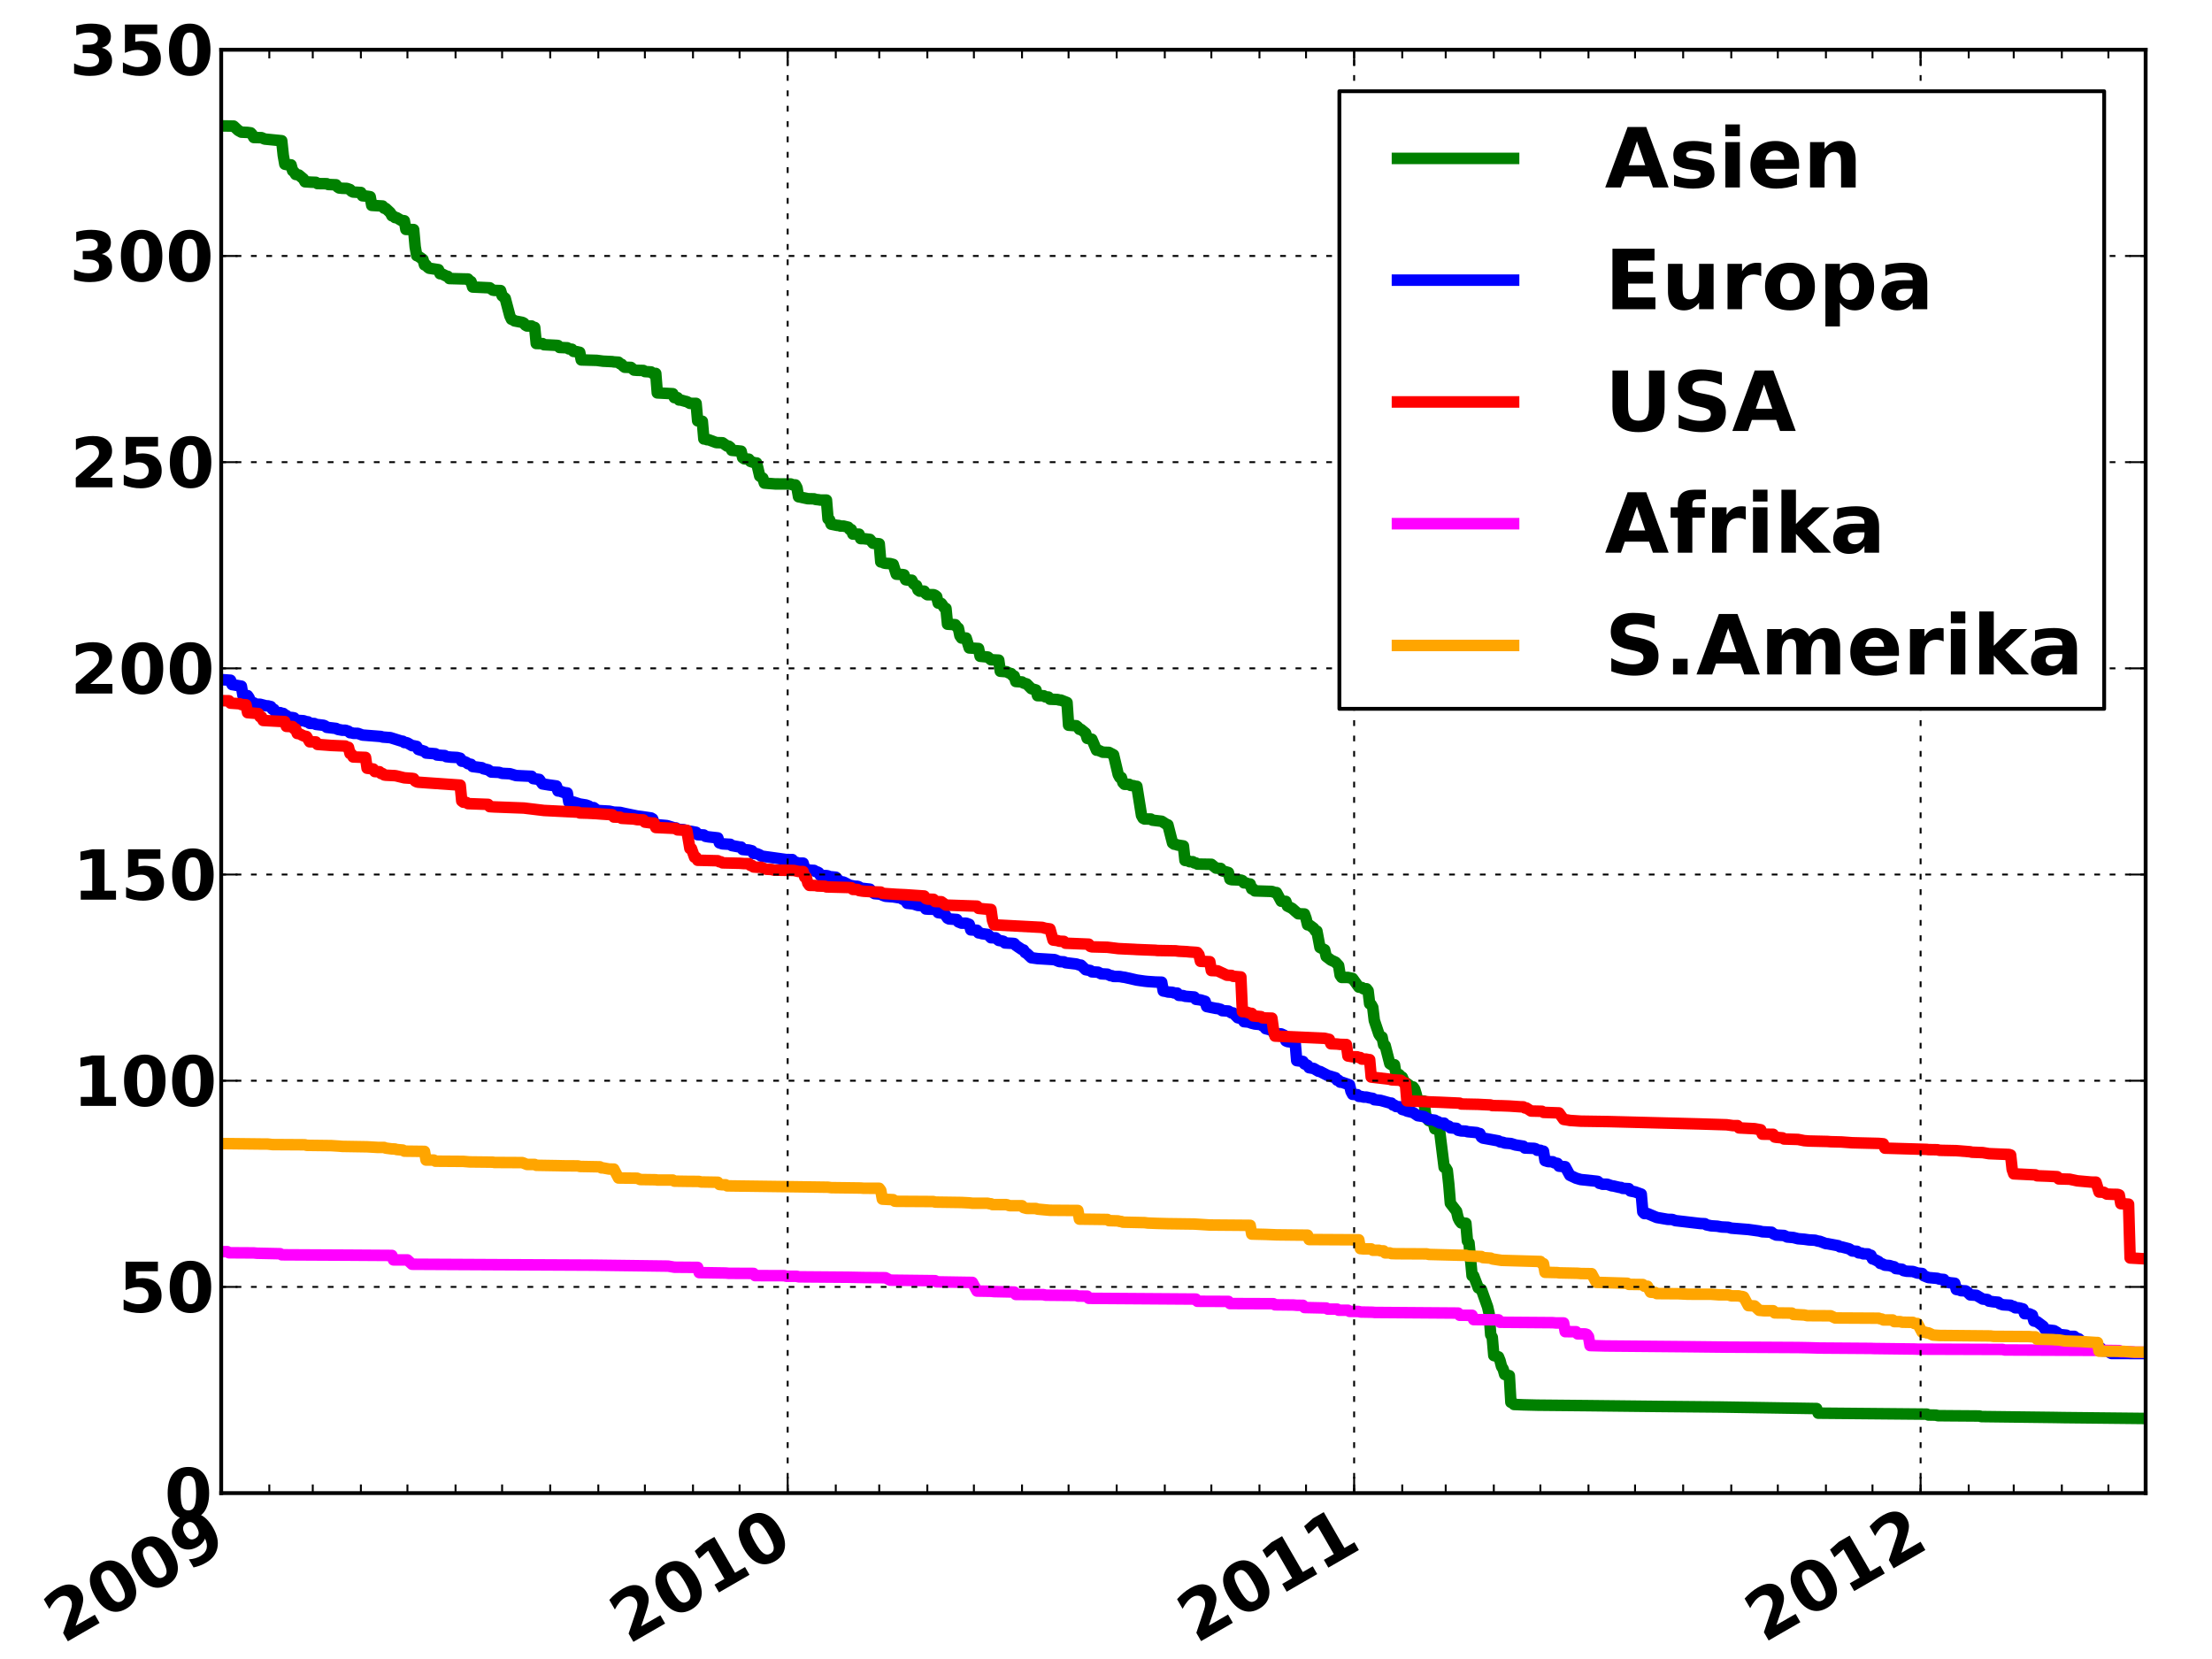 <?xml version="1.0" encoding="utf-8" standalone="no"?>
<!DOCTYPE svg PUBLIC "-//W3C//DTD SVG 1.1//EN"
  "http://www.w3.org/Graphics/SVG/1.1/DTD/svg11.dtd">
<!-- Created with matplotlib (http://matplotlib.sourceforge.net/) -->
<svg height="432pt" version="1.1" viewBox="0 0 576 432" width="576pt" xmlns="http://www.w3.org/2000/svg" xmlns:xlink="http://www.w3.org/1999/xlink">
 <defs>
  <style type="text/css">
*{stroke-linecap:square;stroke-linejoin:round;}
  </style>
 </defs>
 <g id="figure_1">
  <g id="patch_1">
   <path d="
M0 432
L576 432
L576 0
L0 0
z
" style="fill:#ffffff;"/>
  </g>
  <g id="axes_1">
   <g id="patch_2">
    <path d="
M57.6 388.8
L558.72 388.8
L558.72 12.96
L57.6 12.96
z
" style="fill:#ffffff;"/>
   </g>
   <g id="line2d_1">
    <path clip-path="url(#p199fde9080)" d="
M57.196 32.776
L60.833 32.835
L62.045 33.963
L62.854 34.413
L64.47 34.485
L65.278 34.593
L65.683 35.031
L66.087 35.806
L68.107 35.853
L68.916 36.208
L69.724 36.288
L73.361 36.648
L73.765 40.466
L74.169 42.758
L74.978 42.934
L75.786 42.934
L76.19 44.457
L76.594 44.775
L76.998 45.423
L77.806 45.566
L79.019 46.576
L79.423 47.335
L81.04 47.436
L82.252 47.478
L82.656 47.806
L85.081 47.838
L85.485 48.045
L87.505 48.122
L87.91 48.688
L88.314 48.946
L89.122 49.031
L90.335 49.064
L91.143 49.355
L91.547 49.805
L91.951 50.003
L93.567 50.104
L93.972 50.124
L94.376 50.98
L95.184 51.046
L95.992 51.155
L96.396 51.23
L96.8 53.483
L99.629 53.648
L100.034 54.221
L100.438 54.264
L101.65 55.393
L102.054 56.188
L102.458 56.29
L102.862 56.66
L103.267 56.674
L104.479 57.397
L105.287 57.485
L105.691 59.737
L107.308 59.77
L107.712 59.782
L108.116 64.297
L108.52 66.562
L108.924 66.713
L110.137 67.559
L110.541 68.983
L110.945 68.989
L111.349 69.56
L111.753 69.843
L114.178 70.219
L114.582 71.276
L114.986 71.276
L116.199 71.881
L116.603 71.963
L117.007 72.531
L120.644 72.631
L121.857 72.654
L122.261 73.12
L122.665 73.332
L123.069 74.74
L127.514 74.944
L128.323 75.546
L128.727 75.618
L130.343 75.667
L130.747 77.015
L131.556 77.687
L132.768 82.266
L133.172 83.131
L133.576 83.274
L133.98 83.559
L136.001 83.943
L136.405 84.141
L136.809 84.652
L137.213 84.882
L138.426 84.893
L138.83 85.246
L139.234 85.26
L139.638 89.452
L141.255 89.462
L141.659 89.762
L144.892 89.928
L145.296 89.97
L145.7 90.481
L147.721 90.564
L148.125 90.852
L148.933 90.938
L149.337 91.504
L150.146 91.564
L150.954 91.743
L151.358 93.725
L155.399 93.838
L157.016 94.05
L159.441 94.169
L159.845 94.24
L161.057 94.314
L161.461 94.728
L161.865 94.852
L162.269 95.331
L162.674 95.63
L164.29 95.674
L165.098 96.368
L165.907 96.434
L167.523 96.468
L167.927 96.756
L169.544 96.857
L169.948 97.22
L170.756 97.24
L171.16 102.31
L175.202 102.522
L175.606 103.543
L176.414 103.554
L176.818 104.154
L177.222 104.154
L178.435 104.497
L178.839 104.576
L179.647 105.03
L181.263 105.043
L181.668 109.583
L182.88 109.694
L183.284 114.304
L183.688 114.305
L184.092 114.497
L184.497 114.498
L186.517 115.25
L188.134 115.3
L189.346 116.158
L189.75 116.169
L190.154 116.475
L190.558 117.267
L192.175 117.402
L192.983 117.489
L193.387 119.181
L193.791 119.462
L195.004 119.569
L195.408 120.146
L196.62 120.55
L197.025 120.55
L197.833 123.968
L198.641 124.505
L199.045 125.799
L201.874 126.013
L205.915 126.029
L206.319 126.222
L207.128 126.277
L207.532 127.002
L207.936 129.354
L210.361 129.863
L211.977 129.895
L212.381 130.055
L213.19 130.138
L213.594 130.213
L215.21 130.219
L215.614 135.116
L216.019 135.356
L216.423 136.495
L218.039 136.82
L218.443 136.829
L218.847 136.981
L219.656 136.988
L220.868 137.28
L221.272 137.888
L221.676 137.891
L222.081 139.072
L223.697 139.096
L224.101 140.25
L224.909 140.269
L226.526 140.459
L227.334 141.457
L228.951 141.605
L229.355 146.33
L229.759 146.338
L230.163 146.604
L230.567 146.684
L231.78 146.756
L232.588 146.972
L233.396 149.517
L235.013 149.618
L235.417 149.685
L235.821 150.956
L236.225 151.027
L237.437 151.09
L237.842 151.939
L238.246 152.293
L238.65 152.48
L239.054 153.63
L239.458 153.929
L240.67 153.936
L241.075 154.579
L241.479 154.862
L243.095 154.862
L243.499 155.018
L243.903 155.346
L244.308 157.042
L245.116 157.139
L245.924 158.284
L246.328 158.439
L246.732 162.54
L248.753 162.671
L249.157 163.263
L249.561 163.574
L249.965 165.546
L250.37 166.138
L251.582 166.138
L252.39 168.722
L254.815 168.874
L255.219 170.895
L256.431 171.016
L257.24 171.092
L258.048 171.794
L260.069 171.896
L260.473 174.795
L262.089 174.918
L262.898 175.318
L263.302 175.394
L263.706 175.959
L264.11 176.031
L264.514 177.466
L266.131 177.583
L266.535 177.869
L267.343 178.089
L268.555 179.321
L269.768 179.669
L270.172 181.15
L271.788 181.179
L272.193 181.463
L273.001 181.507
L273.405 182.07
L275.426 182.152
L275.83 182.296
L276.234 182.296
L277.85 182.934
L278.254 188.845
L280.275 188.986
L280.679 189.32
L281.083 189.913
L281.487 189.926
L282.7 190.92
L283.104 192.266
L284.316 192.491
L285.529 195.343
L285.933 195.344
L287.145 195.868
L288.762 195.923
L289.974 196.563
L291.187 201.7
L291.591 202.446
L291.995 202.449
L292.399 203.787
L292.803 204.225
L294.015 204.236
L294.42 204.52
L295.228 204.594
L295.632 204.763
L296.036 204.763
L297.249 212.347
L297.653 213.069
L298.057 213.268
L299.673 213.275
L300.077 213.568
L301.29 213.716
L302.502 213.858
L303.715 214.639
L304.119 214.791
L305.331 219.526
L305.735 219.818
L306.139 219.854
L306.543 220.025
L308.16 220.282
L308.564 224.051
L309.372 224.165
L309.777 224.382
L310.585 224.383
L310.989 224.701
L311.393 224.715
L311.797 225.006
L315.434 225.063
L316.647 226.057
L317.859 226.14
L318.263 226.746
L319.88 227.208
L320.284 228.933
L320.688 229.068
L323.113 229.165
L323.517 229.312
L323.921 229.889
L324.325 229.889
L325.133 230.172
L325.538 230.193
L325.942 231.469
L326.346 231.472
L326.75 231.988
L331.195 232.126
L332.004 232.417
L332.408 232.426
L333.62 234.68
L334.833 234.719
L335.237 235.938
L336.449 236.532
L337.257 237.253
L338.066 237.94
L339.682 238
L340.086 239.129
L340.49 240.824
L340.894 240.826
L342.107 241.719
L342.511 242.388
L342.915 242.442
L343.723 246.724
L344.936 247.318
L345.34 249.061
L346.552 249.986
L347.765 250.555
L348.573 251.429
L348.977 253.941
L349.381 254.523
L350.998 254.523
L351.806 254.7
L352.21 254.785
L353.827 257.038
L354.635 257.155
L355.039 257.477
L355.847 257.477
L356.251 257.993
L356.655 261.382
L357.06 261.598
L357.464 262.322
L357.868 265.724
L359.08 269.334
L359.484 269.908
L359.889 270.045
L360.293 272.088
L360.697 272.259
L361.909 276.984
L362.313 277.241
L363.122 277.256
L363.526 279.806
L364.334 279.806
L364.738 280.27
L365.142 280.5
L365.546 281.401
L365.95 281.91
L366.355 282.132
L367.567 283.038
L367.971 283.04
L368.375 283.611
L368.779 284.927
L369.183 286.656
L370.8 286.724
L371.204 290.104
L371.608 291.237
L372.012 291.787
L373.225 292.206
L373.629 293.94
L374.437 294.117
L374.841 294.2
L376.054 303.961
L376.458 304.093
L376.862 304.744
L377.266 308.425
L377.67 313.317
L379.287 315.419
L379.691 317.151
L380.095 317.938
L380.499 318.452
L381.711 318.527
L382.116 323.158
L382.52 323.622
L383.328 332.213
L383.732 332.213
L384.945 335.365
L385.753 335.775
L387.369 340.328
L387.773 342.108
L388.178 347.578
L388.582 348.249
L388.986 352.978
L390.198 353.315
L390.602 354.301
L391.006 355.873
L391.411 356.466
L391.815 357.908
L393.027 358.214
L393.431 365.162
L393.835 365.165
L394.239 365.717
L396.664 365.815
L400.301 365.903
L413.234 366.028
L431.419 366.23
L447.989 366.385
L473.045 366.783
L473.449 367.983
L501.738 368.238
L502.142 368.462
L504.163 368.495
L504.567 368.639
L507.8 368.668
L515.478 368.725
L515.882 368.872
L534.876 369.102
L537.301 369.143
L557.912 369.36
L557.912 369.36" style="fill:none;stroke:#008000;stroke-width:3;"/>
   </g>
   <g id="line2d_2">
    <path clip-path="url(#p199fde9080)" d="
M57.196 176.945
L60.025 177.128
L60.429 178.259
L62.854 178.681
L63.258 181.073
L64.066 181.137
L64.47 181.137
L64.874 181.731
L65.278 182.875
L66.087 183.023
L66.491 183.361
L67.703 183.387
L69.32 183.801
L69.724 183.801
L70.532 183.999
L70.936 184.669
L71.34 184.718
L71.745 185.495
L72.149 185.564
L72.957 185.568
L73.361 185.736
L73.765 185.779
L74.169 186.148
L74.573 186.313
L74.978 186.757
L76.19 186.86
L76.594 186.943
L76.998 187.555
L79.019 187.673
L79.827 187.938
L80.231 187.972
L80.635 188.353
L81.848 188.408
L82.252 188.622
L84.272 188.871
L84.677 189.043
L85.081 189.392
L87.505 189.68
L87.91 189.915
L89.122 190.15
L89.93 190.15
L90.739 190.422
L91.143 190.798
L91.547 190.803
L91.951 190.952
L93.163 190.964
L94.376 191.406
L99.225 191.783
L99.629 191.925
L101.65 192.082
L104.479 192.968
L104.883 193.015
L105.287 193.353
L105.691 193.353
L106.095 193.47
L107.308 194.166
L107.712 194.197
L108.52 194.365
L108.924 195.152
L110.541 195.641
L110.945 196.087
L113.37 196.281
L113.774 196.597
L114.986 196.704
L115.795 196.745
L116.199 197.03
L117.411 197.163
L119.028 197.245
L119.836 197.441
L120.24 198.213
L120.644 198.213
L121.452 198.542
L121.857 198.867
L122.665 199.038
L123.069 199.606
L125.494 199.917
L125.898 200.188
L127.11 200.462
L127.918 201.035
L129.939 201.122
L130.747 201.38
L132.768 201.477
L134.385 201.956
L136.405 202.054
L138.426 202.146
L138.83 202.744
L140.446 202.971
L141.255 204.123
L142.871 204.391
L144.892 204.666
L145.296 205.96
L145.7 205.975
L146.913 206.386
L147.721 206.484
L148.125 208.843
L149.337 208.843
L150.954 209.362
L152.57 209.621
L153.379 209.918
L153.783 210.304
L154.591 210.304
L155.399 210.921
L155.803 211.065
L158.632 211.221
L159.845 211.481
L161.461 211.545
L162.674 211.826
L165.907 212.489
L167.119 212.645
L169.544 213.002
L169.948 213.242
L170.352 214.474
L171.16 214.76
L173.585 214.98
L173.989 215.082
L175.606 215.576
L176.01 215.591
L176.414 215.927
L178.03 216.05
L178.839 216.327
L180.051 216.504
L181.263 216.731
L181.668 217.35
L183.284 217.43
L183.688 217.774
L184.497 217.919
L186.921 218.191
L187.325 219.477
L188.134 219.738
L189.75 219.837
L190.154 219.856
L190.558 220.188
L192.579 220.554
L192.983 220.579
L193.387 221.208
L195.004 221.35
L195.812 221.555
L196.216 222.236
L197.025 222.28
L197.833 222.615
L198.237 222.918
L204.703 223.82
L206.319 223.837
L206.724 224.414
L207.128 224.478
L207.936 224.746
L209.148 224.764
L209.553 226.251
L209.957 226.311
L210.765 226.589
L211.977 226.653
L212.381 226.951
L212.786 227.036
L213.19 227.237
L213.594 227.944
L215.21 228.016
L215.614 228.088
L216.019 228.274
L217.635 228.424
L218.039 228.838
L218.443 229.479
L219.656 229.697
L221.272 230.518
L222.485 230.761
L223.293 230.797
L223.697 230.936
L224.101 231.265
L226.526 231.541
L226.93 232.165
L227.738 232.708
L229.355 232.851
L229.759 233.09
L230.567 233.385
L232.588 233.545
L234.609 233.855
L235.013 234.147
L235.821 234.451
L236.225 235.213
L237.842 235.391
L239.054 235.784
L239.458 235.784
L240.67 236.012
L241.075 236.699
L241.883 236.748
L243.499 236.771
L243.903 237.038
L244.308 237.644
L245.924 237.885
L246.732 239.086
L247.137 239.289
L249.157 239.435
L249.561 240.059
L250.37 240.386
L251.582 240.397
L252.39 240.694
L252.794 242.139
L254.411 242.238
L254.815 242.92
L255.219 242.922
L255.623 243.118
L257.24 243.331
L258.048 244.186
L259.26 244.218
L260.069 244.888
L260.877 245.025
L261.281 245.121
L261.685 245.543
L263.706 245.651
L264.11 245.699
L264.514 246.174
L266.131 247.267
L266.535 247.373
L266.939 248.037
L267.343 248.243
L268.555 249.392
L270.172 249.614
L274.617 249.884
L275.83 250.399
L277.042 250.464
L277.446 250.686
L280.275 251.027
L281.083 251.289
L281.487 251.323
L282.7 252.507
L283.912 252.722
L284.316 253.064
L285.933 253.157
L286.741 253.58
L288.358 253.671
L289.166 254.064
L289.57 254.082
L289.974 254.264
L291.591 254.288
L292.399 254.438
L292.803 254.48
L296.036 255.21
L298.057 255.498
L298.865 255.581
L300.886 255.719
L302.502 255.762
L302.906 258.048
L303.715 258.185
L304.119 258.315
L305.331 258.398
L305.735 258.568
L306.543 258.599
L306.948 259.185
L308.16 259.263
L308.564 259.43
L310.989 259.621
L311.393 260.217
L312.605 260.381
L313.818 260.743
L314.222 262.103
L316.647 262.592
L317.051 262.62
L317.859 262.835
L318.263 263.172
L319.88 263.278
L320.688 263.766
L321.092 263.768
L322.305 265.013
L323.517 265.302
L323.921 266.04
L325.133 266.148
L325.942 266.445
L326.75 266.649
L328.366 266.807
L328.771 267.147
L329.175 267.243
L329.579 267.861
L331.195 268.262
L331.599 268.901
L332.408 269.17
L333.62 269.228
L334.428 269.601
L334.833 271.024
L335.237 271.222
L337.257 271.487
L337.661 276.181
L339.278 276.401
L339.682 277.032
L340.49 277.412
L340.894 278.023
L342.107 278.236
L343.319 278.948
L343.723 279.004
L345.744 280.056
L346.552 280.292
L347.765 280.66
L348.169 281.27
L348.573 281.316
L348.977 281.795
L349.381 281.795
L351.402 282.488
L351.806 284.206
L352.21 284.963
L353.422 285.047
L353.827 285.489
L354.635 285.547
L355.039 285.682
L355.847 285.683
L356.655 285.886
L357.464 286.015
L357.868 286.36
L359.484 286.535
L361.909 287.214
L362.313 287.247
L362.717 287.74
L363.122 287.801
L363.526 288.131
L364.738 288.235
L365.142 288.901
L365.95 289.1
L366.355 289.319
L367.971 289.707
L369.183 290.524
L370.8 290.76
L372.012 291.501
L373.629 291.695
L374.033 292.012
L374.437 292.077
L374.841 292.416
L376.054 292.472
L376.458 293.007
L377.266 293.236
L377.67 293.681
L379.287 293.822
L379.691 294.311
L380.499 294.492
L381.711 294.544
L382.116 294.693
L384.54 294.923
L384.945 295.123
L385.349 295.18
L385.753 296.091
L386.157 296.353
L390.198 297.084
L390.602 297.339
L391.411 297.474
L391.815 297.646
L393.431 297.779
L394.644 298.153
L396.664 298.465
L397.068 298.942
L399.493 299.031
L399.897 299.151
L400.301 299.533
L401.11 299.533
L401.514 299.724
L401.918 299.774
L402.322 302.225
L403.13 302.473
L404.343 302.524
L404.747 302.798
L405.555 302.946
L405.959 303.67
L407.576 303.814
L408.788 306.036
L410.405 306.797
L411.617 307.15
L415.658 307.576
L416.062 307.639
L416.467 308.133
L416.871 308.184
L417.275 308.369
L418.487 308.369
L419.7 308.787
L420.104 308.825
L421.72 309.199
L422.124 309.219
L422.529 309.445
L424.145 309.527
L424.549 310.127
L425.762 310.359
L427.378 310.94
L427.782 315.587
L428.186 316.009
L428.995 316.009
L431.419 317.027
L434.248 317.516
L435.461 317.543
L436.269 317.854
L437.077 317.939
L442.735 318.603
L443.947 318.655
L444.351 318.945
L445.564 319.2
L447.18 319.3
L447.989 319.448
L448.393 319.504
L450.009 319.575
L450.818 319.809
L455.263 320.162
L458.092 320.552
L458.9 320.748
L461.325 320.876
L461.729 321.25
L462.537 321.606
L464.558 321.719
L465.366 322.107
L466.983 322.251
L468.195 322.562
L469.812 322.695
L471.024 322.867
L472.641 322.956
L473.449 323.187
L473.853 323.231
L475.469 323.836
L475.874 323.856
L476.682 324.013
L478.702 324.383
L479.107 324.671
L479.511 324.679
L481.531 325.2
L482.34 325.748
L483.552 325.839
L483.956 326.231
L484.764 326.313
L485.169 326.49
L486.381 326.518
L486.785 326.801
L487.189 326.862
L487.593 327.811
L487.997 327.907
L489.21 328.524
L489.614 328.991
L490.018 329.054
L490.826 329.455
L492.039 329.547
L492.847 329.806
L493.251 329.869
L493.655 330.331
L495.272 330.511
L495.676 330.86
L496.484 331.03
L498.101 331.093
L499.313 331.502
L500.525 331.621
L500.93 332.184
L502.142 332.674
L504.567 332.887
L504.971 333.068
L506.183 333.175
L506.587 333.811
L507.8 334.031
L509.012 334.156
L509.416 335.768
L510.225 335.906
L510.629 336.091
L511.841 336.146
L512.245 336.384
L513.053 337.188
L514.67 337.3
L516.286 338.267
L517.499 338.392
L517.903 338.808
L519.115 338.993
L520.328 339.1
L520.732 339.485
L521.54 339.766
L523.561 339.891
L523.965 340.142
L524.369 340.183
L524.773 340.546
L525.581 340.546
L526.794 340.855
L527.198 342.076
L528.41 342.107
L529.219 342.465
L529.623 343.986
L530.431 344.152
L532.047 345.364
L532.452 346.064
L533.26 346.316
L534.876 346.503
L535.685 346.976
L536.089 347.474
L538.109 347.684
L538.514 347.986
L540.13 347.986
L540.534 348.373
L541.342 348.638
L541.747 349.096
L543.363 349.694
L544.171 350.328
L546.192 350.456
L546.596 350.971
L547 351.018
L547.404 351.745
L549.021 351.789
L549.425 352.231
L549.829 352.44
L555.083 352.449
L557.912 352.449
L557.912 352.449" style="fill:none;stroke:#0000ff;stroke-width:3;"/>
   </g>
   <g id="line2d_3">
    <path clip-path="url(#p199fde9080)" d="
M57.196 182.441
L59.621 182.479
L60.025 183.097
L62.45 183.257
L62.854 183.456
L64.066 183.529
L64.47 185.569
L65.278 185.644
L67.299 185.811
L67.703 186.646
L68.107 186.674
L68.511 187.606
L72.957 187.849
L74.169 187.905
L74.573 189.147
L75.786 189.201
L76.19 189.201
L76.594 189.787
L76.998 189.809
L77.402 190.998
L77.806 191.003
L79.019 191.606
L79.827 191.794
L80.635 193.162
L82.252 193.203
L82.656 193.841
L84.677 193.994
L86.293 194.117
L89.93 194.27
L90.335 194.579
L90.739 194.598
L91.143 196.231
L91.547 196.376
L91.951 197.109
L95.184 197.23
L95.588 200.045
L97.205 200.245
L97.609 200.916
L98.821 200.96
L99.225 201.425
L99.629 201.44
L100.034 201.793
L100.438 201.859
L102.862 201.98
L103.267 202.053
L105.287 202.545
L107.308 202.687
L107.712 202.753
L108.116 203.371
L108.52 203.594
L108.924 203.682
L110.945 203.828
L119.836 204.445
L120.24 208.588
L120.644 208.892
L121.452 208.952
L121.857 209.265
L127.11 209.457
L127.514 210.049
L128.727 210.122
L136.405 210.414
L141.659 211.045
L150.55 211.489
L150.954 211.695
L152.974 211.751
L155.399 211.876
L156.612 211.974
L159.441 212.161
L159.845 212.755
L161.461 212.795
L161.865 213.09
L165.098 213.276
L165.907 213.438
L167.523 213.509
L167.927 214.079
L169.544 214.292
L170.352 214.338
L170.756 215.48
L176.01 215.724
L176.414 216.101
L178.839 216.211
L179.647 220.955
L180.051 220.964
L180.859 223.23
L181.263 223.249
L181.668 224.009
L183.284 224.044
L186.921 224.136
L187.325 224.405
L187.73 224.412
L188.134 224.691
L192.579 224.795
L193.791 224.879
L195.004 224.891
L195.408 225.344
L195.812 225.35
L196.216 225.757
L197.025 225.817
L198.237 225.849
L199.045 226.182
L199.449 226.334
L201.066 226.424
L201.47 226.576
L206.724 226.661
L207.936 226.939
L209.148 226.96
L209.553 228.409
L209.957 228.428
L210.361 229.978
L210.765 230.549
L212.381 230.58
L212.786 230.704
L214.806 230.774
L215.21 230.955
L220.868 231.105
L221.676 231.162
L222.081 231.609
L223.293 231.618
L223.697 231.9
L224.505 232.031
L224.909 232.078
L227.738 232.245
L229.355 232.299
L229.759 232.631
L233.396 232.875
L235.821 232.99
L240.67 233.32
L241.075 233.964
L241.479 234.124
L243.095 234.179
L243.499 234.759
L245.116 234.814
L246.328 235.686
L254.411 235.958
L254.815 236.542
L256.431 236.7
L258.048 236.823
L258.452 239.679
L258.856 240.831
L271.384 241.488
L272.193 241.727
L273.405 241.893
L274.213 244.784
L275.426 244.936
L275.83 245.089
L277.042 245.137
L277.446 245.611
L283.508 245.856
L283.912 246.433
L284.316 246.559
L288.358 246.665
L291.187 247.011
L292.803 247.092
L295.228 247.204
L296.036 247.254
L300.886 247.444
L301.29 247.506
L306.139 247.591
L306.948 247.698
L308.968 247.8
L309.777 247.883
L311.393 247.982
L311.797 248.04
L312.201 248.61
L312.605 250.326
L315.03 250.422
L315.434 252.732
L317.051 252.8
L318.263 253.364
L319.476 253.941
L320.688 253.996
L321.092 254.223
L323.113 254.397
L323.517 263.423
L324.325 263.455
L325.538 263.868
L325.942 263.88
L326.346 264.542
L328.366 264.732
L328.771 265.042
L329.579 265.083
L331.195 265.124
L331.599 268.034
L332.004 269.794
L344.936 270.374
L346.148 270.655
L346.552 271.798
L348.169 271.86
L348.977 271.952
L350.594 271.994
L350.998 274.979
L352.21 275.177
L353.422 275.195
L353.827 275.37
L354.231 275.389
L354.635 275.785
L355.847 275.79
L356.251 275.928
L356.655 275.935
L357.06 280.467
L361.909 281.03
L362.313 281.184
L364.738 281.302
L365.546 281.948
L365.95 282.009
L366.355 286.658
L371.608 286.875
L372.012 286.923
L374.841 287.023
L380.095 287.258
L380.499 287.48
L384.945 287.571
L386.157 287.636
L388.178 287.727
L388.582 287.895
L391.006 287.936
L393.027 288.011
L395.856 288.201
L396.664 288.222
L397.068 288.507
L397.473 288.522
L398.685 289.31
L401.514 289.374
L401.918 289.661
L405.959 289.8
L407.172 291.494
L408.384 291.68
L408.788 291.762
L411.617 291.947
L418.891 292.058
L442.331 292.665
L449.605 292.888
L451.222 293.103
L452.434 293.103
L452.838 293.702
L456.879 293.906
L458.496 294.196
L458.9 295.335
L461.729 295.373
L462.133 296.084
L462.537 296.156
L464.154 296.296
L464.558 296.596
L468.195 296.707
L469.812 297.024
L471.024 297.12
L475.874 297.233
L476.682 297.301
L479.511 297.368
L482.34 297.573
L489.21 297.742
L490.422 297.849
L490.826 298.977
L501.738 299.296
L502.142 299.359
L504.567 299.391
L504.971 299.537
L509.416 299.628
L513.053 299.92
L513.458 300.031
L516.286 300.134
L517.903 300.407
L523.157 300.623
L523.561 300.757
L523.965 304.501
L524.369 305.664
L530.027 305.937
L530.431 306.171
L533.26 306.273
L535.685 306.406
L536.089 306.986
L538.918 307.061
L540.938 307.488
L544.575 307.814
L545.788 307.83
L546.596 310.404
L547.809 310.469
L548.617 310.936
L550.233 311.002
L551.446 311.017
L551.85 311.161
L552.254 313.431
L554.275 313.556
L554.679 327.575
L557.912 327.757
L557.912 327.757" style="fill:none;stroke:#ff0000;stroke-width:3;"/>
   </g>
   <g id="line2d_4">
    <path clip-path="url(#p199fde9080)" d="
M57.196 325.936
L59.217 325.936
L59.621 326.218
L66.087 326.257
L66.895 326.338
L72.957 326.467
L73.361 326.748
L91.143 326.842
L93.972 326.862
L102.054 326.914
L102.458 328.075
L106.095 328.081
L107.308 329.207
L128.323 329.315
L133.98 329.343
L154.591 329.445
L173.989 329.695
L175.606 329.978
L181.668 330.027
L182.072 331.382
L188.942 331.492
L189.75 331.566
L196.216 331.595
L196.62 332.168
L204.299 332.19
L204.703 332.331
L207.532 332.343
L207.936 332.484
L220.868 332.588
L224.909 332.668
L230.567 332.718
L231.78 333.352
L234.609 333.384
L243.499 333.49
L243.903 333.79
L251.582 333.916
L253.198 333.937
L254.411 336.189
L258.048 336.247
L258.856 336.334
L264.11 336.443
L264.514 337.077
L271.788 337.122
L272.193 337.263
L280.275 337.334
L280.679 337.493
L283.104 337.518
L283.508 338.081
L311.393 338.278
L311.797 338.852
L319.88 338.883
L320.284 339.447
L331.599 339.486
L332.004 339.772
L336.853 339.825
L337.661 339.9
L339.278 339.907
L339.682 340.479
L345.34 340.605
L345.744 340.886
L348.169 340.892
L348.573 341.182
L350.998 341.182
L351.402 341.481
L353.827 341.505
L354.231 341.648
L357.464 341.704
L357.868 341.761
L379.691 341.922
L380.095 342.491
L383.328 342.498
L383.732 343.624
L390.198 343.683
L390.602 344.316
L404.343 344.42
L405.151 344.495
L407.172 344.497
L407.576 346.76
L410.405 346.778
L410.809 347.341
L412.829 347.355
L413.234 347.498
L413.638 348.061
L414.042 350.383
L418.083 350.491
L439.906 350.684
L449.605 350.792
L468.195 350.893
L471.024 350.945
L473.853 351.029
L487.189 351.124
L487.997 351.159
L498.505 351.284
L499.313 351.319
L521.54 351.391
L521.944 351.532
L547.809 351.642
L551.85 351.694
L552.254 351.993
L555.487 352.028
L555.891 352.107
L557.912 352.111
L557.912 352.111" style="fill:none;stroke:#ff00ff;stroke-width:3;"/>
   </g>
   <g id="line2d_5">
    <path clip-path="url(#p199fde9080)" d="
M57.196 297.63
L58.004 297.788
L58.408 297.788
L68.107 297.897
L69.724 297.905
L70.936 298.046
L79.423 298.097
L79.827 298.24
L86.293 298.321
L88.314 298.449
L89.122 298.52
L95.588 298.627
L98.417 298.79
L100.034 298.795
L100.438 298.964
L102.054 299.175
L102.862 299.191
L103.267 299.332
L104.883 299.473
L105.287 299.757
L110.541 299.821
L110.945 302.073
L112.966 302.082
L113.37 302.368
L120.644 302.419
L122.261 302.558
L128.323 302.624
L128.727 302.703
L136.001 302.741
L137.213 303.22
L139.234 303.221
L139.638 303.441
L145.296 303.537
L146.913 303.577
L150.55 303.599
L150.954 303.74
L156.207 303.836
L156.612 304.12
L157.016 304.12
L158.632 304.415
L159.845 304.428
L161.057 306.75
L165.907 306.806
L166.715 307.149
L170.756 307.206
L171.16 307.283
L175.202 307.287
L175.606 307.569
L179.243 307.622
L182.072 307.64
L182.476 307.781
L186.921 307.855
L187.325 308.438
L188.134 308.517
L188.942 308.517
L189.346 308.799
L215.614 309.15
L216.423 309.26
L224.101 309.356
L224.909 309.422
L228.951 309.43
L229.355 309.999
L229.759 312.251
L230.567 312.295
L232.588 312.396
L232.992 312.783
L233.396 312.821
L243.095 312.88
L243.499 313.026
L250.37 313.121
L252.39 313.223
L253.198 313.318
L257.24 313.322
L257.644 313.463
L258.048 313.465
L258.452 313.676
L262.089 313.682
L262.898 313.964
L266.131 313.972
L266.535 314.447
L267.343 314.675
L269.768 314.698
L270.172 314.856
L273.405 315.156
L280.679 315.206
L281.083 317.458
L288.358 317.548
L288.762 317.849
L291.187 317.92
L291.591 318.07
L291.995 318.078
L292.399 318.25
L298.057 318.37
L298.865 318.478
L301.29 318.57
L304.119 318.645
L310.989 318.736
L315.03 318.992
L325.538 319.078
L325.942 321.349
L329.579 321.435
L332.408 321.551
L340.49 321.638
L340.894 322.773
L353.827 322.846
L354.231 325.133
L355.039 325.21
L357.06 325.212
L357.464 325.564
L359.08 325.564
L359.484 325.723
L360.293 325.724
L360.697 326.253
L361.909 326.253
L362.313 326.428
L363.526 326.468
L371.608 326.51
L372.012 326.651
L380.499 326.869
L381.711 326.869
L382.116 327.054
L385.753 327.196
L386.157 327.477
L388.178 327.614
L388.582 327.826
L391.006 328.196
L401.11 328.49
L401.514 329.053
L401.918 329.054
L402.322 331.307
L405.555 331.38
L405.959 331.45
L410.809 331.549
L411.617 331.626
L414.446 331.664
L415.658 333.916
L423.741 334.158
L424.145 334.448
L427.782 334.49
L428.186 334.925
L428.995 334.929
L429.803 336.478
L430.611 336.548
L431.015 336.562
L431.419 336.85
L437.077 336.888
L439.502 337.009
L445.564 337.026
L447.585 337.17
L450.009 337.172
L450.818 337.431
L452.838 337.447
L453.242 337.588
L453.646 337.588
L454.051 337.729
L455.263 339.981
L456.879 340.065
L458.092 341.204
L459.304 341.312
L461.729 341.312
L462.133 341.875
L466.579 341.923
L466.983 342.277
L469.812 342.419
L470.62 342.595
L473.853 342.615
L476.682 342.63
L477.894 343.197
L489.21 343.259
L489.614 343.429
L490.018 343.466
L490.422 343.713
L492.847 343.72
L493.251 344.142
L494.868 344.154
L495.272 344.295
L498.101 344.343
L498.505 344.629
L499.313 344.647
L500.525 346.899
L501.334 346.901
L501.738 347.077
L502.142 347.077
L503.354 347.64
L504.971 347.751
L518.307 347.88
L519.115 347.981
L528.41 348.041
L529.219 348.113
L530.027 348.115
L530.431 348.72
L534.472 348.818
L535.281 348.891
L536.089 348.908
L537.705 349.194
L541.747 349.326
L545.788 349.584
L546.192 349.584
L546.596 351.847
L553.062 351.897
L555.487 352.088
L557.912 352.094
L557.912 352.094" style="fill:none;stroke:#ffa500;stroke-width:3;"/>
   </g>
   <g id="matplotlib.axis_1">
    <g id="xtick_1">
     <g id="line2d_6">
      <path clip-path="url(#p199fde9080)" d="
M57.6 388.8
L57.6 12.96" style="fill:none;stroke:#000000;stroke-dasharray:1,3;stroke-dashoffset:0.0;stroke-linecap:butt;stroke-width:0.5;"/>
     </g>
     <g id="line2d_7">
      <defs>
       <path d="
M0 0
L0 -4" id="m0012dd4eef" style="stroke:#000000;stroke-linecap:butt;stroke-width:0.5;"/>
      </defs>
      <g>
       <use style="stroke:#000000;stroke-linecap:butt;stroke-width:0.5;" x="57.6" xlink:href="#m0012dd4eef" y="388.8"/>
      </g>
     </g>
     <g id="line2d_8">
      <defs>
       <path d="
M0 0
L0 4" id="m476344969c" style="stroke:#000000;stroke-linecap:butt;stroke-width:0.5;"/>
      </defs>
      <g>
       <use style="stroke:#000000;stroke-linecap:butt;stroke-width:0.5;" x="57.6" xlink:href="#m476344969c" y="12.96"/>
      </g>
     </g>
     <g id="text_1">
      <!-- 2009 -->
      <defs>
       <path d="
M10.016 1.609
L10.016 15.094
Q14.5 12.984 18.594 11.938
Q22.703 10.891 26.703 10.891
Q35.109 10.891 39.797 15.547
Q44.484 20.219 45.312 29.391
Q42 26.953 38.234 25.734
Q34.469 24.516 30.078 24.516
Q18.891 24.516 12.031 31.031
Q5.172 37.547 5.172 48.188
Q5.172 59.969 12.812 67.047
Q20.453 74.125 33.297 74.125
Q47.562 74.125 55.375 64.5
Q63.188 54.891 63.188 37.312
Q63.188 19.234 54.047 8.906
Q44.922 -1.422 29 -1.422
Q23.875 -1.422 19.188 -0.656
Q14.5 0.094 10.016 1.609
M33.203 36.719
Q38.141 36.719 40.625 39.906
Q43.109 43.109 43.109 49.516
Q43.109 55.859 40.625 59.078
Q38.141 62.312 33.203 62.312
Q28.266 62.312 25.781 59.078
Q23.297 55.859 23.297 49.516
Q23.297 43.109 25.781 39.906
Q28.266 36.719 33.203 36.719" id="BitstreamVeraSans-Bold-39"/>
       <path d="
M46 36.531
Q46 50.203 43.438 55.781
Q40.875 61.375 34.812 61.375
Q28.766 61.375 26.172 55.781
Q23.578 50.203 23.578 36.531
Q23.578 22.703 26.172 17.031
Q28.766 11.375 34.812 11.375
Q40.828 11.375 43.406 17.031
Q46 22.703 46 36.531
M64.797 36.375
Q64.797 18.266 56.984 8.422
Q49.172 -1.422 34.812 -1.422
Q20.406 -1.422 12.594 8.422
Q4.781 18.266 4.781 36.375
Q4.781 54.547 12.594 64.375
Q20.406 74.219 34.812 74.219
Q49.172 74.219 56.984 64.375
Q64.797 54.547 64.797 36.375" id="BitstreamVeraSans-Bold-30"/>
       <path d="
M28.812 13.812
L60.891 13.812
L60.891 0
L7.906 0
L7.906 13.812
L34.516 37.312
Q38.094 40.531 39.797 43.609
Q41.5 46.688 41.5 50
Q41.5 55.125 38.062 58.25
Q34.625 61.375 28.906 61.375
Q24.516 61.375 19.281 59.5
Q14.062 57.625 8.109 53.906
L8.109 69.922
Q14.453 72.016 20.656 73.109
Q26.859 74.219 32.812 74.219
Q45.906 74.219 53.156 68.453
Q60.406 62.703 60.406 52.391
Q60.406 46.438 57.328 41.281
Q54.25 36.141 44.391 27.484
z
" id="BitstreamVeraSans-Bold-32"/>
      </defs>
      <g transform="translate(16.444 428.097)rotate(-30.0)scale(0.18 -0.18)">
       <use xlink:href="#BitstreamVeraSans-Bold-32"/>
       <use x="69.58" xlink:href="#BitstreamVeraSans-Bold-30"/>
       <use x="139.16" xlink:href="#BitstreamVeraSans-Bold-30"/>
       <use x="208.74" xlink:href="#BitstreamVeraSans-Bold-39"/>
      </g>
     </g>
    </g>
    <g id="xtick_2">
     <g id="line2d_9">
      <path clip-path="url(#p199fde9080)" d="
M205.107 388.8
L205.107 12.96" style="fill:none;stroke:#000000;stroke-dasharray:1,3;stroke-dashoffset:0.0;stroke-linecap:butt;stroke-width:0.5;"/>
     </g>
     <g id="line2d_10">
      <g>
       <use style="stroke:#000000;stroke-linecap:butt;stroke-width:0.5;" x="205.107" xlink:href="#m0012dd4eef" y="388.8"/>
      </g>
     </g>
     <g id="line2d_11">
      <g>
       <use style="stroke:#000000;stroke-linecap:butt;stroke-width:0.5;" x="205.107" xlink:href="#m476344969c" y="12.96"/>
      </g>
     </g>
     <g id="text_2">
      <!-- 2010 -->
      <defs>
       <path d="
M11.719 12.984
L28.328 12.984
L28.328 60.109
L11.281 56.594
L11.281 69.391
L28.219 72.906
L46.094 72.906
L46.094 12.984
L62.703 12.984
L62.703 0
L11.719 0
z
" id="BitstreamVeraSans-Bold-31"/>
      </defs>
      <g transform="translate(163.7 428.242)rotate(-30.0)scale(0.18 -0.18)">
       <use xlink:href="#BitstreamVeraSans-Bold-32"/>
       <use x="69.58" xlink:href="#BitstreamVeraSans-Bold-30"/>
       <use x="139.16" xlink:href="#BitstreamVeraSans-Bold-31"/>
       <use x="208.74" xlink:href="#BitstreamVeraSans-Bold-30"/>
      </g>
     </g>
    </g>
    <g id="xtick_3">
     <g id="line2d_12">
      <path clip-path="url(#p199fde9080)" d="
M352.614 388.8
L352.614 12.96" style="fill:none;stroke:#000000;stroke-dasharray:1,3;stroke-dashoffset:0.0;stroke-linecap:butt;stroke-width:0.5;"/>
     </g>
     <g id="line2d_13">
      <g>
       <use style="stroke:#000000;stroke-linecap:butt;stroke-width:0.5;" x="352.614" xlink:href="#m0012dd4eef" y="388.8"/>
      </g>
     </g>
     <g id="line2d_14">
      <g>
       <use style="stroke:#000000;stroke-linecap:butt;stroke-width:0.5;" x="352.614" xlink:href="#m476344969c" y="12.96"/>
      </g>
     </g>
     <g id="text_3">
      <!-- 2011 -->
      <g transform="translate(311.534 428.053)rotate(-30.0)scale(0.18 -0.18)">
       <use xlink:href="#BitstreamVeraSans-Bold-32"/>
       <use x="69.58" xlink:href="#BitstreamVeraSans-Bold-30"/>
       <use x="139.16" xlink:href="#BitstreamVeraSans-Bold-31"/>
       <use x="208.74" xlink:href="#BitstreamVeraSans-Bold-31"/>
      </g>
     </g>
    </g>
    <g id="xtick_4">
     <g id="line2d_15">
      <path clip-path="url(#p199fde9080)" d="
M500.121 388.8
L500.121 12.96" style="fill:none;stroke:#000000;stroke-dasharray:1,3;stroke-dashoffset:0.0;stroke-linecap:butt;stroke-width:0.5;"/>
     </g>
     <g id="line2d_16">
      <g>
       <use style="stroke:#000000;stroke-linecap:butt;stroke-width:0.5;" x="500.121" xlink:href="#m0012dd4eef" y="388.8"/>
      </g>
     </g>
     <g id="line2d_17">
      <g>
       <use style="stroke:#000000;stroke-linecap:butt;stroke-width:0.5;" x="500.121" xlink:href="#m476344969c" y="12.96"/>
      </g>
     </g>
     <g id="text_4">
      <!-- 2012 -->
      <g transform="translate(459.323 427.89)rotate(-30.0)scale(0.18 -0.18)">
       <use xlink:href="#BitstreamVeraSans-Bold-32"/>
       <use x="69.58" xlink:href="#BitstreamVeraSans-Bold-30"/>
       <use x="139.16" xlink:href="#BitstreamVeraSans-Bold-31"/>
       <use x="208.74" xlink:href="#BitstreamVeraSans-Bold-32"/>
      </g>
     </g>
    </g>
    <g id="xtick_5">
     <g id="line2d_18">
      <defs>
       <path d="
M0 0
L0 -2" id="m69b1a1edd1" style="stroke:#000000;stroke-linecap:butt;stroke-width:0.5;"/>
      </defs>
      <g>
       <use style="stroke:#000000;stroke-linecap:butt;stroke-width:0.5;" x="57.6" xlink:href="#m69b1a1edd1" y="388.8"/>
      </g>
     </g>
     <g id="line2d_19">
      <defs>
       <path d="
M0 0
L0 2" id="m9ad4d917ad" style="stroke:#000000;stroke-linecap:butt;stroke-width:0.5;"/>
      </defs>
      <g>
       <use style="stroke:#000000;stroke-linecap:butt;stroke-width:0.5;" x="57.6" xlink:href="#m9ad4d917ad" y="12.96"/>
      </g>
     </g>
    </g>
    <g id="xtick_6">
     <g id="line2d_20">
      <g>
       <use style="stroke:#000000;stroke-linecap:butt;stroke-width:0.5;" x="70.128" xlink:href="#m69b1a1edd1" y="388.8"/>
      </g>
     </g>
     <g id="line2d_21">
      <g>
       <use style="stroke:#000000;stroke-linecap:butt;stroke-width:0.5;" x="70.128" xlink:href="#m9ad4d917ad" y="12.96"/>
      </g>
     </g>
    </g>
    <g id="xtick_7">
     <g id="line2d_22">
      <g>
       <use style="stroke:#000000;stroke-linecap:butt;stroke-width:0.5;" x="81.444" xlink:href="#m69b1a1edd1" y="388.8"/>
      </g>
     </g>
     <g id="line2d_23">
      <g>
       <use style="stroke:#000000;stroke-linecap:butt;stroke-width:0.5;" x="81.444" xlink:href="#m9ad4d917ad" y="12.96"/>
      </g>
     </g>
    </g>
    <g id="xtick_8">
     <g id="line2d_24">
      <g>
       <use style="stroke:#000000;stroke-linecap:butt;stroke-width:0.5;" x="93.972" xlink:href="#m69b1a1edd1" y="388.8"/>
      </g>
     </g>
     <g id="line2d_25">
      <g>
       <use style="stroke:#000000;stroke-linecap:butt;stroke-width:0.5;" x="93.972" xlink:href="#m9ad4d917ad" y="12.96"/>
      </g>
     </g>
    </g>
    <g id="xtick_9">
     <g id="line2d_26">
      <g>
       <use style="stroke:#000000;stroke-linecap:butt;stroke-width:0.5;" x="106.095" xlink:href="#m69b1a1edd1" y="388.8"/>
      </g>
     </g>
     <g id="line2d_27">
      <g>
       <use style="stroke:#000000;stroke-linecap:butt;stroke-width:0.5;" x="106.095" xlink:href="#m9ad4d917ad" y="12.96"/>
      </g>
     </g>
    </g>
    <g id="xtick_10">
     <g id="line2d_28">
      <g>
       <use style="stroke:#000000;stroke-linecap:butt;stroke-width:0.5;" x="118.623" xlink:href="#m69b1a1edd1" y="388.8"/>
      </g>
     </g>
     <g id="line2d_29">
      <g>
       <use style="stroke:#000000;stroke-linecap:butt;stroke-width:0.5;" x="118.623" xlink:href="#m9ad4d917ad" y="12.96"/>
      </g>
     </g>
    </g>
    <g id="xtick_11">
     <g id="line2d_30">
      <g>
       <use style="stroke:#000000;stroke-linecap:butt;stroke-width:0.5;" x="130.747" xlink:href="#m69b1a1edd1" y="388.8"/>
      </g>
     </g>
     <g id="line2d_31">
      <g>
       <use style="stroke:#000000;stroke-linecap:butt;stroke-width:0.5;" x="130.747" xlink:href="#m9ad4d917ad" y="12.96"/>
      </g>
     </g>
    </g>
    <g id="xtick_12">
     <g id="line2d_32">
      <g>
       <use style="stroke:#000000;stroke-linecap:butt;stroke-width:0.5;" x="143.275" xlink:href="#m69b1a1edd1" y="388.8"/>
      </g>
     </g>
     <g id="line2d_33">
      <g>
       <use style="stroke:#000000;stroke-linecap:butt;stroke-width:0.5;" x="143.275" xlink:href="#m9ad4d917ad" y="12.96"/>
      </g>
     </g>
    </g>
    <g id="xtick_13">
     <g id="line2d_34">
      <g>
       <use style="stroke:#000000;stroke-linecap:butt;stroke-width:0.5;" x="155.803" xlink:href="#m69b1a1edd1" y="388.8"/>
      </g>
     </g>
     <g id="line2d_35">
      <g>
       <use style="stroke:#000000;stroke-linecap:butt;stroke-width:0.5;" x="155.803" xlink:href="#m9ad4d917ad" y="12.96"/>
      </g>
     </g>
    </g>
    <g id="xtick_14">
     <g id="line2d_36">
      <g>
       <use style="stroke:#000000;stroke-linecap:butt;stroke-width:0.5;" x="167.927" xlink:href="#m69b1a1edd1" y="388.8"/>
      </g>
     </g>
     <g id="line2d_37">
      <g>
       <use style="stroke:#000000;stroke-linecap:butt;stroke-width:0.5;" x="167.927" xlink:href="#m9ad4d917ad" y="12.96"/>
      </g>
     </g>
    </g>
    <g id="xtick_15">
     <g id="line2d_38">
      <g>
       <use style="stroke:#000000;stroke-linecap:butt;stroke-width:0.5;" x="180.455" xlink:href="#m69b1a1edd1" y="388.8"/>
      </g>
     </g>
     <g id="line2d_39">
      <g>
       <use style="stroke:#000000;stroke-linecap:butt;stroke-width:0.5;" x="180.455" xlink:href="#m9ad4d917ad" y="12.96"/>
      </g>
     </g>
    </g>
    <g id="xtick_16">
     <g id="line2d_40">
      <g>
       <use style="stroke:#000000;stroke-linecap:butt;stroke-width:0.5;" x="192.579" xlink:href="#m69b1a1edd1" y="388.8"/>
      </g>
     </g>
     <g id="line2d_41">
      <g>
       <use style="stroke:#000000;stroke-linecap:butt;stroke-width:0.5;" x="192.579" xlink:href="#m9ad4d917ad" y="12.96"/>
      </g>
     </g>
    </g>
    <g id="xtick_17">
     <g id="line2d_42">
      <g>
       <use style="stroke:#000000;stroke-linecap:butt;stroke-width:0.5;" x="205.107" xlink:href="#m69b1a1edd1" y="388.8"/>
      </g>
     </g>
     <g id="line2d_43">
      <g>
       <use style="stroke:#000000;stroke-linecap:butt;stroke-width:0.5;" x="205.107" xlink:href="#m9ad4d917ad" y="12.96"/>
      </g>
     </g>
    </g>
    <g id="xtick_18">
     <g id="line2d_44">
      <g>
       <use style="stroke:#000000;stroke-linecap:butt;stroke-width:0.5;" x="217.635" xlink:href="#m69b1a1edd1" y="388.8"/>
      </g>
     </g>
     <g id="line2d_45">
      <g>
       <use style="stroke:#000000;stroke-linecap:butt;stroke-width:0.5;" x="217.635" xlink:href="#m9ad4d917ad" y="12.96"/>
      </g>
     </g>
    </g>
    <g id="xtick_19">
     <g id="line2d_46">
      <g>
       <use style="stroke:#000000;stroke-linecap:butt;stroke-width:0.5;" x="228.951" xlink:href="#m69b1a1edd1" y="388.8"/>
      </g>
     </g>
     <g id="line2d_47">
      <g>
       <use style="stroke:#000000;stroke-linecap:butt;stroke-width:0.5;" x="228.951" xlink:href="#m9ad4d917ad" y="12.96"/>
      </g>
     </g>
    </g>
    <g id="xtick_20">
     <g id="line2d_48">
      <g>
       <use style="stroke:#000000;stroke-linecap:butt;stroke-width:0.5;" x="241.479" xlink:href="#m69b1a1edd1" y="388.8"/>
      </g>
     </g>
     <g id="line2d_49">
      <g>
       <use style="stroke:#000000;stroke-linecap:butt;stroke-width:0.5;" x="241.479" xlink:href="#m9ad4d917ad" y="12.96"/>
      </g>
     </g>
    </g>
    <g id="xtick_21">
     <g id="line2d_50">
      <g>
       <use style="stroke:#000000;stroke-linecap:butt;stroke-width:0.5;" x="253.603" xlink:href="#m69b1a1edd1" y="388.8"/>
      </g>
     </g>
     <g id="line2d_51">
      <g>
       <use style="stroke:#000000;stroke-linecap:butt;stroke-width:0.5;" x="253.603" xlink:href="#m9ad4d917ad" y="12.96"/>
      </g>
     </g>
    </g>
    <g id="xtick_22">
     <g id="line2d_52">
      <g>
       <use style="stroke:#000000;stroke-linecap:butt;stroke-width:0.5;" x="266.131" xlink:href="#m69b1a1edd1" y="388.8"/>
      </g>
     </g>
     <g id="line2d_53">
      <g>
       <use style="stroke:#000000;stroke-linecap:butt;stroke-width:0.5;" x="266.131" xlink:href="#m9ad4d917ad" y="12.96"/>
      </g>
     </g>
    </g>
    <g id="xtick_23">
     <g id="line2d_54">
      <g>
       <use style="stroke:#000000;stroke-linecap:butt;stroke-width:0.5;" x="278.254" xlink:href="#m69b1a1edd1" y="388.8"/>
      </g>
     </g>
     <g id="line2d_55">
      <g>
       <use style="stroke:#000000;stroke-linecap:butt;stroke-width:0.5;" x="278.254" xlink:href="#m9ad4d917ad" y="12.96"/>
      </g>
     </g>
    </g>
    <g id="xtick_24">
     <g id="line2d_56">
      <g>
       <use style="stroke:#000000;stroke-linecap:butt;stroke-width:0.5;" x="290.782" xlink:href="#m69b1a1edd1" y="388.8"/>
      </g>
     </g>
     <g id="line2d_57">
      <g>
       <use style="stroke:#000000;stroke-linecap:butt;stroke-width:0.5;" x="290.782" xlink:href="#m9ad4d917ad" y="12.96"/>
      </g>
     </g>
    </g>
    <g id="xtick_25">
     <g id="line2d_58">
      <g>
       <use style="stroke:#000000;stroke-linecap:butt;stroke-width:0.5;" x="303.31" xlink:href="#m69b1a1edd1" y="388.8"/>
      </g>
     </g>
     <g id="line2d_59">
      <g>
       <use style="stroke:#000000;stroke-linecap:butt;stroke-width:0.5;" x="303.31" xlink:href="#m9ad4d917ad" y="12.96"/>
      </g>
     </g>
    </g>
    <g id="xtick_26">
     <g id="line2d_60">
      <g>
       <use style="stroke:#000000;stroke-linecap:butt;stroke-width:0.5;" x="315.434" xlink:href="#m69b1a1edd1" y="388.8"/>
      </g>
     </g>
     <g id="line2d_61">
      <g>
       <use style="stroke:#000000;stroke-linecap:butt;stroke-width:0.5;" x="315.434" xlink:href="#m9ad4d917ad" y="12.96"/>
      </g>
     </g>
    </g>
    <g id="xtick_27">
     <g id="line2d_62">
      <g>
       <use style="stroke:#000000;stroke-linecap:butt;stroke-width:0.5;" x="327.962" xlink:href="#m69b1a1edd1" y="388.8"/>
      </g>
     </g>
     <g id="line2d_63">
      <g>
       <use style="stroke:#000000;stroke-linecap:butt;stroke-width:0.5;" x="327.962" xlink:href="#m9ad4d917ad" y="12.96"/>
      </g>
     </g>
    </g>
    <g id="xtick_28">
     <g id="line2d_64">
      <g>
       <use style="stroke:#000000;stroke-linecap:butt;stroke-width:0.5;" x="340.086" xlink:href="#m69b1a1edd1" y="388.8"/>
      </g>
     </g>
     <g id="line2d_65">
      <g>
       <use style="stroke:#000000;stroke-linecap:butt;stroke-width:0.5;" x="340.086" xlink:href="#m9ad4d917ad" y="12.96"/>
      </g>
     </g>
    </g>
    <g id="xtick_29">
     <g id="line2d_66">
      <g>
       <use style="stroke:#000000;stroke-linecap:butt;stroke-width:0.5;" x="352.614" xlink:href="#m69b1a1edd1" y="388.8"/>
      </g>
     </g>
     <g id="line2d_67">
      <g>
       <use style="stroke:#000000;stroke-linecap:butt;stroke-width:0.5;" x="352.614" xlink:href="#m9ad4d917ad" y="12.96"/>
      </g>
     </g>
    </g>
    <g id="xtick_30">
     <g id="line2d_68">
      <g>
       <use style="stroke:#000000;stroke-linecap:butt;stroke-width:0.5;" x="365.142" xlink:href="#m69b1a1edd1" y="388.8"/>
      </g>
     </g>
     <g id="line2d_69">
      <g>
       <use style="stroke:#000000;stroke-linecap:butt;stroke-width:0.5;" x="365.142" xlink:href="#m9ad4d917ad" y="12.96"/>
      </g>
     </g>
    </g>
    <g id="xtick_31">
     <g id="line2d_70">
      <g>
       <use style="stroke:#000000;stroke-linecap:butt;stroke-width:0.5;" x="376.458" xlink:href="#m69b1a1edd1" y="388.8"/>
      </g>
     </g>
     <g id="line2d_71">
      <g>
       <use style="stroke:#000000;stroke-linecap:butt;stroke-width:0.5;" x="376.458" xlink:href="#m9ad4d917ad" y="12.96"/>
      </g>
     </g>
    </g>
    <g id="xtick_32">
     <g id="line2d_72">
      <g>
       <use style="stroke:#000000;stroke-linecap:butt;stroke-width:0.5;" x="388.986" xlink:href="#m69b1a1edd1" y="388.8"/>
      </g>
     </g>
     <g id="line2d_73">
      <g>
       <use style="stroke:#000000;stroke-linecap:butt;stroke-width:0.5;" x="388.986" xlink:href="#m9ad4d917ad" y="12.96"/>
      </g>
     </g>
    </g>
    <g id="xtick_33">
     <g id="line2d_74">
      <g>
       <use style="stroke:#000000;stroke-linecap:butt;stroke-width:0.5;" x="401.11" xlink:href="#m69b1a1edd1" y="388.8"/>
      </g>
     </g>
     <g id="line2d_75">
      <g>
       <use style="stroke:#000000;stroke-linecap:butt;stroke-width:0.5;" x="401.11" xlink:href="#m9ad4d917ad" y="12.96"/>
      </g>
     </g>
    </g>
    <g id="xtick_34">
     <g id="line2d_76">
      <g>
       <use style="stroke:#000000;stroke-linecap:butt;stroke-width:0.5;" x="413.638" xlink:href="#m69b1a1edd1" y="388.8"/>
      </g>
     </g>
     <g id="line2d_77">
      <g>
       <use style="stroke:#000000;stroke-linecap:butt;stroke-width:0.5;" x="413.638" xlink:href="#m9ad4d917ad" y="12.96"/>
      </g>
     </g>
    </g>
    <g id="xtick_35">
     <g id="line2d_78">
      <g>
       <use style="stroke:#000000;stroke-linecap:butt;stroke-width:0.5;" x="425.762" xlink:href="#m69b1a1edd1" y="388.8"/>
      </g>
     </g>
     <g id="line2d_79">
      <g>
       <use style="stroke:#000000;stroke-linecap:butt;stroke-width:0.5;" x="425.762" xlink:href="#m9ad4d917ad" y="12.96"/>
      </g>
     </g>
    </g>
    <g id="xtick_36">
     <g id="line2d_80">
      <g>
       <use style="stroke:#000000;stroke-linecap:butt;stroke-width:0.5;" x="438.29" xlink:href="#m69b1a1edd1" y="388.8"/>
      </g>
     </g>
     <g id="line2d_81">
      <g>
       <use style="stroke:#000000;stroke-linecap:butt;stroke-width:0.5;" x="438.29" xlink:href="#m9ad4d917ad" y="12.96"/>
      </g>
     </g>
    </g>
    <g id="xtick_37">
     <g id="line2d_82">
      <g>
       <use style="stroke:#000000;stroke-linecap:butt;stroke-width:0.5;" x="450.818" xlink:href="#m69b1a1edd1" y="388.8"/>
      </g>
     </g>
     <g id="line2d_83">
      <g>
       <use style="stroke:#000000;stroke-linecap:butt;stroke-width:0.5;" x="450.818" xlink:href="#m9ad4d917ad" y="12.96"/>
      </g>
     </g>
    </g>
    <g id="xtick_38">
     <g id="line2d_84">
      <g>
       <use style="stroke:#000000;stroke-linecap:butt;stroke-width:0.5;" x="462.941" xlink:href="#m69b1a1edd1" y="388.8"/>
      </g>
     </g>
     <g id="line2d_85">
      <g>
       <use style="stroke:#000000;stroke-linecap:butt;stroke-width:0.5;" x="462.941" xlink:href="#m9ad4d917ad" y="12.96"/>
      </g>
     </g>
    </g>
    <g id="xtick_39">
     <g id="line2d_86">
      <g>
       <use style="stroke:#000000;stroke-linecap:butt;stroke-width:0.5;" x="475.469" xlink:href="#m69b1a1edd1" y="388.8"/>
      </g>
     </g>
     <g id="line2d_87">
      <g>
       <use style="stroke:#000000;stroke-linecap:butt;stroke-width:0.5;" x="475.469" xlink:href="#m9ad4d917ad" y="12.96"/>
      </g>
     </g>
    </g>
    <g id="xtick_40">
     <g id="line2d_88">
      <g>
       <use style="stroke:#000000;stroke-linecap:butt;stroke-width:0.5;" x="487.593" xlink:href="#m69b1a1edd1" y="388.8"/>
      </g>
     </g>
     <g id="line2d_89">
      <g>
       <use style="stroke:#000000;stroke-linecap:butt;stroke-width:0.5;" x="487.593" xlink:href="#m9ad4d917ad" y="12.96"/>
      </g>
     </g>
    </g>
    <g id="xtick_41">
     <g id="line2d_90">
      <g>
       <use style="stroke:#000000;stroke-linecap:butt;stroke-width:0.5;" x="500.121" xlink:href="#m69b1a1edd1" y="388.8"/>
      </g>
     </g>
     <g id="line2d_91">
      <g>
       <use style="stroke:#000000;stroke-linecap:butt;stroke-width:0.5;" x="500.121" xlink:href="#m9ad4d917ad" y="12.96"/>
      </g>
     </g>
    </g>
    <g id="xtick_42">
     <g id="line2d_92">
      <g>
       <use style="stroke:#000000;stroke-linecap:butt;stroke-width:0.5;" x="512.649" xlink:href="#m69b1a1edd1" y="388.8"/>
      </g>
     </g>
     <g id="line2d_93">
      <g>
       <use style="stroke:#000000;stroke-linecap:butt;stroke-width:0.5;" x="512.649" xlink:href="#m9ad4d917ad" y="12.96"/>
      </g>
     </g>
    </g>
    <g id="xtick_43">
     <g id="line2d_94">
      <g>
       <use style="stroke:#000000;stroke-linecap:butt;stroke-width:0.5;" x="524.369" xlink:href="#m69b1a1edd1" y="388.8"/>
      </g>
     </g>
     <g id="line2d_95">
      <g>
       <use style="stroke:#000000;stroke-linecap:butt;stroke-width:0.5;" x="524.369" xlink:href="#m9ad4d917ad" y="12.96"/>
      </g>
     </g>
    </g>
    <g id="xtick_44">
     <g id="line2d_96">
      <g>
       <use style="stroke:#000000;stroke-linecap:butt;stroke-width:0.5;" x="536.897" xlink:href="#m69b1a1edd1" y="388.8"/>
      </g>
     </g>
     <g id="line2d_97">
      <g>
       <use style="stroke:#000000;stroke-linecap:butt;stroke-width:0.5;" x="536.897" xlink:href="#m9ad4d917ad" y="12.96"/>
      </g>
     </g>
    </g>
    <g id="xtick_45">
     <g id="line2d_98">
      <g>
       <use style="stroke:#000000;stroke-linecap:butt;stroke-width:0.5;" x="549.021" xlink:href="#m69b1a1edd1" y="388.8"/>
      </g>
     </g>
     <g id="line2d_99">
      <g>
       <use style="stroke:#000000;stroke-linecap:butt;stroke-width:0.5;" x="549.021" xlink:href="#m9ad4d917ad" y="12.96"/>
      </g>
     </g>
    </g>
   </g>
   <g id="matplotlib.axis_2">
    <g id="ytick_1">
     <g id="line2d_100">
      <path clip-path="url(#p199fde9080)" d="
M57.6 388.8
L558.72 388.8" style="fill:none;stroke:#000000;stroke-dasharray:1,3;stroke-dashoffset:0.0;stroke-linecap:butt;stroke-width:0.5;"/>
     </g>
     <g id="line2d_101">
      <defs>
       <path d="
M0 0
L4 0" id="me8a85f7bf6" style="stroke:#000000;stroke-linecap:butt;stroke-width:0.5;"/>
      </defs>
      <g>
       <use style="stroke:#000000;stroke-linecap:butt;stroke-width:0.5;" x="57.6" xlink:href="#me8a85f7bf6" y="388.8"/>
      </g>
     </g>
     <g id="line2d_102">
      <defs>
       <path d="
M0 0
L-4 0" id="m1a32005dea" style="stroke:#000000;stroke-linecap:butt;stroke-width:0.5;"/>
      </defs>
      <g>
       <use style="stroke:#000000;stroke-linecap:butt;stroke-width:0.5;" x="558.72" xlink:href="#m1a32005dea" y="388.8"/>
      </g>
     </g>
     <g id="text_5">
      <!-- 0 -->
      <g transform="translate(42.797 395.352)scale(0.18 -0.18)">
       <use xlink:href="#BitstreamVeraSans-Bold-30"/>
      </g>
     </g>
    </g>
    <g id="ytick_2">
     <g id="line2d_103">
      <path clip-path="url(#p199fde9080)" d="
M57.6 335.109
L558.72 335.109" style="fill:none;stroke:#000000;stroke-dasharray:1,3;stroke-dashoffset:0.0;stroke-linecap:butt;stroke-width:0.5;"/>
     </g>
     <g id="line2d_104">
      <g>
       <use style="stroke:#000000;stroke-linecap:butt;stroke-width:0.5;" x="57.6" xlink:href="#me8a85f7bf6" y="335.109"/>
      </g>
     </g>
     <g id="line2d_105">
      <g>
       <use style="stroke:#000000;stroke-linecap:butt;stroke-width:0.5;" x="558.72" xlink:href="#m1a32005dea" y="335.109"/>
      </g>
     </g>
     <g id="text_6">
      <!-- 50 -->
      <defs>
       <path d="
M10.594 72.906
L57.328 72.906
L57.328 59.078
L25.594 59.078
L25.594 47.797
Q27.734 48.391 29.906 48.703
Q32.078 49.031 34.422 49.031
Q47.75 49.031 55.172 42.359
Q62.594 35.688 62.594 23.781
Q62.594 11.969 54.516 5.266
Q46.438 -1.422 32.078 -1.422
Q25.875 -1.422 19.797 -0.219
Q13.719 0.984 7.719 3.422
L7.719 18.219
Q13.672 14.797 19.016 13.078
Q24.359 11.375 29.109 11.375
Q35.938 11.375 39.859 14.719
Q43.797 18.062 43.797 23.781
Q43.797 29.547 39.859 32.859
Q35.938 36.188 29.109 36.188
Q25.047 36.188 20.453 35.125
Q15.875 34.078 10.594 31.891
z
" id="BitstreamVeraSans-Bold-35"/>
      </defs>
      <g transform="translate(30.802 341.66)scale(0.18 -0.18)">
       <use xlink:href="#BitstreamVeraSans-Bold-35"/>
       <use x="69.58" xlink:href="#BitstreamVeraSans-Bold-30"/>
      </g>
     </g>
    </g>
    <g id="ytick_3">
     <g id="line2d_106">
      <path clip-path="url(#p199fde9080)" d="
M57.6 281.417
L558.72 281.417" style="fill:none;stroke:#000000;stroke-dasharray:1,3;stroke-dashoffset:0.0;stroke-linecap:butt;stroke-width:0.5;"/>
     </g>
     <g id="line2d_107">
      <g>
       <use style="stroke:#000000;stroke-linecap:butt;stroke-width:0.5;" x="57.6" xlink:href="#me8a85f7bf6" y="281.417"/>
      </g>
     </g>
     <g id="line2d_108">
      <g>
       <use style="stroke:#000000;stroke-linecap:butt;stroke-width:0.5;" x="558.72" xlink:href="#m1a32005dea" y="281.417"/>
      </g>
     </g>
     <g id="text_7">
      <!-- 100 -->
      <g transform="translate(18.919 287.969)scale(0.18 -0.18)">
       <use xlink:href="#BitstreamVeraSans-Bold-31"/>
       <use x="69.58" xlink:href="#BitstreamVeraSans-Bold-30"/>
       <use x="139.16" xlink:href="#BitstreamVeraSans-Bold-30"/>
      </g>
     </g>
    </g>
    <g id="ytick_4">
     <g id="line2d_109">
      <path clip-path="url(#p199fde9080)" d="
M57.6 227.726
L558.72 227.726" style="fill:none;stroke:#000000;stroke-dasharray:1,3;stroke-dashoffset:0.0;stroke-linecap:butt;stroke-width:0.5;"/>
     </g>
     <g id="line2d_110">
      <g>
       <use style="stroke:#000000;stroke-linecap:butt;stroke-width:0.5;" x="57.6" xlink:href="#me8a85f7bf6" y="227.726"/>
      </g>
     </g>
     <g id="line2d_111">
      <g>
       <use style="stroke:#000000;stroke-linecap:butt;stroke-width:0.5;" x="558.72" xlink:href="#m1a32005dea" y="227.726"/>
      </g>
     </g>
     <g id="text_8">
      <!-- 150 -->
      <g transform="translate(18.919 234.277)scale(0.18 -0.18)">
       <use xlink:href="#BitstreamVeraSans-Bold-31"/>
       <use x="69.58" xlink:href="#BitstreamVeraSans-Bold-35"/>
       <use x="139.16" xlink:href="#BitstreamVeraSans-Bold-30"/>
      </g>
     </g>
    </g>
    <g id="ytick_5">
     <g id="line2d_112">
      <path clip-path="url(#p199fde9080)" d="
M57.6 174.034
L558.72 174.034" style="fill:none;stroke:#000000;stroke-dasharray:1,3;stroke-dashoffset:0.0;stroke-linecap:butt;stroke-width:0.5;"/>
     </g>
     <g id="line2d_113">
      <g>
       <use style="stroke:#000000;stroke-linecap:butt;stroke-width:0.5;" x="57.6" xlink:href="#me8a85f7bf6" y="174.034"/>
      </g>
     </g>
     <g id="line2d_114">
      <g>
       <use style="stroke:#000000;stroke-linecap:butt;stroke-width:0.5;" x="558.72" xlink:href="#m1a32005dea" y="174.034"/>
      </g>
     </g>
     <g id="text_9">
      <!-- 200 -->
      <g transform="translate(18.312 180.586)scale(0.18 -0.18)">
       <use xlink:href="#BitstreamVeraSans-Bold-32"/>
       <use x="69.58" xlink:href="#BitstreamVeraSans-Bold-30"/>
       <use x="139.16" xlink:href="#BitstreamVeraSans-Bold-30"/>
      </g>
     </g>
    </g>
    <g id="ytick_6">
     <g id="line2d_115">
      <path clip-path="url(#p199fde9080)" d="
M57.6 120.343
L558.72 120.343" style="fill:none;stroke:#000000;stroke-dasharray:1,3;stroke-dashoffset:0.0;stroke-linecap:butt;stroke-width:0.5;"/>
     </g>
     <g id="line2d_116">
      <g>
       <use style="stroke:#000000;stroke-linecap:butt;stroke-width:0.5;" x="57.6" xlink:href="#me8a85f7bf6" y="120.343"/>
      </g>
     </g>
     <g id="line2d_117">
      <g>
       <use style="stroke:#000000;stroke-linecap:butt;stroke-width:0.5;" x="558.72" xlink:href="#m1a32005dea" y="120.343"/>
      </g>
     </g>
     <g id="text_10">
      <!-- 250 -->
      <g transform="translate(18.312 126.895)scale(0.18 -0.18)">
       <use xlink:href="#BitstreamVeraSans-Bold-32"/>
       <use x="69.58" xlink:href="#BitstreamVeraSans-Bold-35"/>
       <use x="139.16" xlink:href="#BitstreamVeraSans-Bold-30"/>
      </g>
     </g>
    </g>
    <g id="ytick_7">
     <g id="line2d_118">
      <path clip-path="url(#p199fde9080)" d="
M57.6 66.651
L558.72 66.651" style="fill:none;stroke:#000000;stroke-dasharray:1,3;stroke-dashoffset:0.0;stroke-linecap:butt;stroke-width:0.5;"/>
     </g>
     <g id="line2d_119">
      <g>
       <use style="stroke:#000000;stroke-linecap:butt;stroke-width:0.5;" x="57.6" xlink:href="#me8a85f7bf6" y="66.651"/>
      </g>
     </g>
     <g id="line2d_120">
      <g>
       <use style="stroke:#000000;stroke-linecap:butt;stroke-width:0.5;" x="558.72" xlink:href="#m1a32005dea" y="66.651"/>
      </g>
     </g>
     <g id="text_11">
      <!-- 300 -->
      <defs>
       <path d="
M46.578 39.312
Q53.953 37.406 57.781 32.688
Q61.625 27.984 61.625 20.703
Q61.625 9.859 53.312 4.219
Q45.016 -1.422 29.109 -1.422
Q23.484 -1.422 17.844 -0.516
Q12.203 0.391 6.688 2.203
L6.688 16.703
Q11.969 14.062 17.156 12.719
Q22.359 11.375 27.391 11.375
Q34.859 11.375 38.844 13.953
Q42.828 16.547 42.828 21.391
Q42.828 26.375 38.75 28.938
Q34.672 31.5 26.703 31.5
L19.188 31.5
L19.188 43.609
L27.094 43.609
Q34.188 43.609 37.641 45.828
Q41.109 48.047 41.109 52.594
Q41.109 56.781 37.734 59.078
Q34.375 61.375 28.219 61.375
Q23.688 61.375 19.047 60.344
Q14.406 59.328 9.812 57.328
L9.812 71.094
Q15.375 72.656 20.844 73.438
Q26.312 74.219 31.594 74.219
Q45.797 74.219 52.844 69.547
Q59.906 64.891 59.906 55.516
Q59.906 49.125 56.531 45.047
Q53.172 40.969 46.578 39.312" id="BitstreamVeraSans-Bold-33"/>
      </defs>
      <g transform="translate(18.092 73.203)scale(0.18 -0.18)">
       <use xlink:href="#BitstreamVeraSans-Bold-33"/>
       <use x="69.58" xlink:href="#BitstreamVeraSans-Bold-30"/>
       <use x="139.16" xlink:href="#BitstreamVeraSans-Bold-30"/>
      </g>
     </g>
    </g>
    <g id="ytick_8">
     <g id="line2d_121">
      <path clip-path="url(#p199fde9080)" d="
M57.6 12.96
L558.72 12.96" style="fill:none;stroke:#000000;stroke-dasharray:1,3;stroke-dashoffset:0.0;stroke-linecap:butt;stroke-width:0.5;"/>
     </g>
     <g id="line2d_122">
      <g>
       <use style="stroke:#000000;stroke-linecap:butt;stroke-width:0.5;" x="57.6" xlink:href="#me8a85f7bf6" y="12.96"/>
      </g>
     </g>
     <g id="line2d_123">
      <g>
       <use style="stroke:#000000;stroke-linecap:butt;stroke-width:0.5;" x="558.72" xlink:href="#m1a32005dea" y="12.96"/>
      </g>
     </g>
     <g id="text_12">
      <!-- 350 -->
      <g transform="translate(18.092 19.512)scale(0.18 -0.18)">
       <use xlink:href="#BitstreamVeraSans-Bold-33"/>
       <use x="69.58" xlink:href="#BitstreamVeraSans-Bold-35"/>
       <use x="139.16" xlink:href="#BitstreamVeraSans-Bold-30"/>
      </g>
     </g>
    </g>
   </g>
   <g id="patch_3">
    <path d="
M57.6 12.96
L558.72 12.96" style="fill:none;stroke:#000000;"/>
   </g>
   <g id="patch_4">
    <path d="
M558.72 388.8
L558.72 12.96" style="fill:none;stroke:#000000;"/>
   </g>
   <g id="patch_5">
    <path d="
M57.6 388.8
L558.72 388.8" style="fill:none;stroke:#000000;"/>
   </g>
   <g id="patch_6">
    <path d="
M57.6 388.8
L57.6 12.96" style="fill:none;stroke:#000000;"/>
   </g>
   <g id="legend_1">
    <g id="patch_7">
     <path d="
M348.775 184.579
L547.92 184.579
L547.92 23.76
L348.775 23.76
L348.775 184.579
z
" style="fill:#ffffff;stroke:#000000;"/>
    </g>
    <g id="line2d_124">
     <path d="
M363.895 41.253
L394.135 41.253" style="fill:none;stroke:#008000;stroke-width:3;"/>
    </g>
    <g id="line2d_125"/>
    <g id="text_13">
     <!-- Asien -->
     <defs>
      <path d="
M63.375 33.297
L63.375 0
L45.797 0
L45.797 5.422
L45.797 25.484
Q45.797 32.562 45.484 35.25
Q45.172 37.938 44.391 39.203
Q43.359 40.922 41.594 41.875
Q39.844 42.828 37.594 42.828
Q32.125 42.828 29 38.594
Q25.875 34.375 25.875 26.906
L25.875 0
L8.406 0
L8.406 54.688
L25.875 54.688
L25.875 46.688
Q29.828 51.469 34.266 53.734
Q38.719 56 44.094 56
Q53.562 56 58.469 50.188
Q63.375 44.391 63.375 33.297" id="BitstreamVeraSans-Bold-6e"/>
      <path d="
M53.422 13.281
L24.031 13.281
L19.391 0
L0.484 0
L27.484 72.906
L49.906 72.906
L76.906 0
L58.016 0
z

M28.719 26.812
L48.688 26.812
L38.719 55.812
z
" id="BitstreamVeraSans-Bold-41"/>
      <path d="
M51.125 52.984
L51.125 39.703
Q45.516 42.047 40.281 43.219
Q35.062 44.391 30.422 44.391
Q25.438 44.391 23.016 43.141
Q20.609 41.891 20.609 39.312
Q20.609 37.203 22.438 36.078
Q24.266 34.969 29 34.422
L32.078 33.984
Q45.516 32.281 50.141 28.375
Q54.781 24.469 54.781 16.109
Q54.781 7.375 48.328 2.969
Q41.891 -1.422 29.109 -1.422
Q23.688 -1.422 17.891 -0.562
Q12.109 0.297 6 2
L6 15.281
Q11.234 12.75 16.719 11.469
Q22.219 10.203 27.875 10.203
Q33.016 10.203 35.594 11.609
Q38.188 13.031 38.188 15.828
Q38.188 18.172 36.406 19.312
Q34.625 20.453 29.297 21.094
L26.219 21.484
Q14.547 22.953 9.859 26.906
Q5.172 30.859 5.172 38.922
Q5.172 47.609 11.125 51.797
Q17.094 56 29.391 56
Q34.234 56 39.547 55.266
Q44.875 54.547 51.125 52.984" id="BitstreamVeraSans-Bold-73"/>
      <path d="
M8.406 54.688
L25.875 54.688
L25.875 0
L8.406 0
z

M8.406 75.984
L25.875 75.984
L25.875 61.719
L8.406 61.719
z
" id="BitstreamVeraSans-Bold-69"/>
      <path d="
M62.984 27.484
L62.984 22.516
L22.125 22.516
Q22.75 16.359 26.562 13.281
Q30.375 10.203 37.203 10.203
Q42.719 10.203 48.5 11.844
Q54.297 13.484 60.406 16.797
L60.406 3.328
Q54.203 0.984 48 -0.219
Q41.797 -1.422 35.594 -1.422
Q20.75 -1.422 12.516 6.125
Q4.297 13.672 4.297 27.297
Q4.297 40.672 12.375 48.328
Q20.453 56 34.625 56
Q47.516 56 55.25 48.234
Q62.984 40.484 62.984 27.484
M45.016 33.297
Q45.016 38.281 42.109 41.328
Q39.203 44.391 34.516 44.391
Q29.438 44.391 26.266 41.531
Q23.094 38.672 22.312 33.297
z
" id="BitstreamVeraSans-Bold-65"/>
     </defs>
     <g transform="translate(417.895 48.813)scale(0.216 -0.216)">
      <use xlink:href="#BitstreamVeraSans-Bold-41"/>
      <use x="77.393" xlink:href="#BitstreamVeraSans-Bold-73"/>
      <use x="136.914" xlink:href="#BitstreamVeraSans-Bold-69"/>
      <use x="171.191" xlink:href="#BitstreamVeraSans-Bold-65"/>
      <use x="239.014" xlink:href="#BitstreamVeraSans-Bold-6e"/>
     </g>
    </g>
    <g id="line2d_126">
     <path d="
M363.895 72.957
L394.135 72.957" style="fill:none;stroke:#0000ff;stroke-width:3;"/>
    </g>
    <g id="line2d_127"/>
    <g id="text_14">
     <!-- Europa -->
     <defs>
      <path d="
M49.031 39.797
Q46.734 40.875 44.453 41.375
Q42.188 41.891 39.891 41.891
Q33.156 41.891 29.516 37.562
Q25.875 33.25 25.875 25.203
L25.875 0
L8.406 0
L8.406 54.688
L25.875 54.688
L25.875 45.703
Q29.25 51.078 33.609 53.531
Q37.984 56 44.094 56
Q44.969 56 45.984 55.922
Q47.016 55.859 48.969 55.609
z
" id="BitstreamVeraSans-Bold-72"/>
      <path d="
M9.188 72.906
L59.906 72.906
L59.906 58.688
L27.984 58.688
L27.984 45.125
L58.016 45.125
L58.016 30.906
L27.984 30.906
L27.984 14.203
L60.984 14.203
L60.984 0
L9.188 0
z
" id="BitstreamVeraSans-Bold-45"/>
      <path d="
M25.875 7.906
L25.875 -20.797
L8.406 -20.797
L8.406 54.688
L25.875 54.688
L25.875 46.688
Q29.5 51.469 33.891 53.734
Q38.281 56 44 56
Q54.109 56 60.594 47.969
Q67.094 39.938 67.094 27.297
Q67.094 14.656 60.594 6.609
Q54.109 -1.422 44 -1.422
Q38.281 -1.422 33.891 0.844
Q29.5 3.125 25.875 7.906
M37.5 43.312
Q31.891 43.312 28.875 39.188
Q25.875 35.062 25.875 27.297
Q25.875 19.531 28.875 15.406
Q31.891 11.281 37.5 11.281
Q43.109 11.281 46.062 15.375
Q49.031 19.484 49.031 27.297
Q49.031 35.109 46.062 39.203
Q43.109 43.312 37.5 43.312" id="BitstreamVeraSans-Bold-70"/>
      <path d="
M32.906 24.609
Q27.438 24.609 24.672 22.75
Q21.922 20.906 21.922 17.281
Q21.922 13.969 24.141 12.078
Q26.375 10.203 30.328 10.203
Q35.25 10.203 38.625 13.734
Q42 17.281 42 22.609
L42 24.609
z

M59.625 31.203
L59.625 0
L42 0
L42 8.109
Q38.484 3.125 34.078 0.844
Q29.688 -1.422 23.391 -1.422
Q14.891 -1.422 9.594 3.531
Q4.297 8.5 4.297 16.406
Q4.297 26.031 10.906 30.516
Q17.531 35.016 31.688 35.016
L42 35.016
L42 36.375
Q42 40.531 38.719 42.453
Q35.453 44.391 28.516 44.391
Q22.906 44.391 18.062 43.266
Q13.234 42.141 9.078 39.891
L9.078 53.219
Q14.703 54.594 20.359 55.297
Q26.031 56 31.688 56
Q46.484 56 53.047 50.172
Q59.625 44.344 59.625 31.203" id="BitstreamVeraSans-Bold-61"/>
      <path d="
M7.812 21.297
L7.812 54.688
L25.391 54.688
L25.391 49.219
Q25.391 44.781 25.344 38.062
Q25.297 31.344 25.297 29.109
Q25.297 22.516 25.641 19.609
Q25.984 16.703 26.812 15.375
Q27.875 13.672 29.609 12.734
Q31.344 11.812 33.594 11.812
Q39.062 11.812 42.188 16.016
Q45.312 20.219 45.312 27.688
L45.312 54.688
L62.797 54.688
L62.797 0
L45.312 0
L45.312 7.906
Q41.359 3.125 36.938 0.844
Q32.516 -1.422 27.203 -1.422
Q17.719 -1.422 12.766 4.391
Q7.812 10.203 7.812 21.297" id="BitstreamVeraSans-Bold-75"/>
      <path d="
M34.422 43.5
Q28.609 43.5 25.562 39.328
Q22.516 35.156 22.516 27.297
Q22.516 19.438 25.562 15.25
Q28.609 11.078 34.422 11.078
Q40.141 11.078 43.156 15.25
Q46.188 19.438 46.188 27.297
Q46.188 35.156 43.156 39.328
Q40.141 43.5 34.422 43.5
M34.422 56
Q48.531 56 56.469 48.375
Q64.406 40.766 64.406 27.297
Q64.406 13.812 56.469 6.188
Q48.531 -1.422 34.422 -1.422
Q20.266 -1.422 12.281 6.188
Q4.297 13.812 4.297 27.297
Q4.297 40.766 12.281 48.375
Q20.266 56 34.422 56" id="BitstreamVeraSans-Bold-6f"/>
     </defs>
     <g transform="translate(417.895 80.517)scale(0.216 -0.216)">
      <use xlink:href="#BitstreamVeraSans-Bold-45"/>
      <use x="68.311" xlink:href="#BitstreamVeraSans-Bold-75"/>
      <use x="139.502" xlink:href="#BitstreamVeraSans-Bold-72"/>
      <use x="188.818" xlink:href="#BitstreamVeraSans-Bold-6f"/>
      <use x="257.52" xlink:href="#BitstreamVeraSans-Bold-70"/>
      <use x="329.102" xlink:href="#BitstreamVeraSans-Bold-61"/>
     </g>
    </g>
    <g id="line2d_128">
     <path d="
M363.895 104.662
L394.135 104.662" style="fill:none;stroke:#ff0000;stroke-width:3;"/>
    </g>
    <g id="line2d_129"/>
    <g id="text_15">
     <!-- USA -->
     <defs>
      <path d="
M9.188 72.906
L27.984 72.906
L27.984 29.203
Q27.984 20.172 30.938 16.281
Q33.891 12.406 40.578 12.406
Q47.312 12.406 50.266 16.281
Q53.219 20.172 53.219 29.203
L53.219 72.906
L72.016 72.906
L72.016 29.203
Q72.016 13.719 64.25 6.141
Q56.5 -1.422 40.578 -1.422
Q24.703 -1.422 16.938 6.141
Q9.188 13.719 9.188 29.203
z
" id="BitstreamVeraSans-Bold-55"/>
      <path d="
M59.906 70.609
L59.906 55.172
Q53.906 57.859 48.188 59.219
Q42.484 60.594 37.406 60.594
Q30.672 60.594 27.438 58.734
Q24.219 56.891 24.219 52.984
Q24.219 50.047 26.391 48.406
Q28.562 46.781 34.281 45.609
L42.281 44
Q54.438 41.547 59.562 36.562
Q64.703 31.594 64.703 22.406
Q64.703 10.359 57.547 4.469
Q50.391 -1.422 35.688 -1.422
Q28.766 -1.422 21.781 -0.094
Q14.797 1.219 7.812 3.812
L7.812 19.672
Q14.797 15.969 21.312 14.078
Q27.828 12.203 33.891 12.203
Q40.047 12.203 43.312 14.25
Q46.578 16.312 46.578 20.125
Q46.578 23.531 44.359 25.391
Q42.141 27.25 35.5 28.719
L28.219 30.328
Q17.281 32.672 12.219 37.797
Q7.172 42.922 7.172 51.609
Q7.172 62.5 14.203 68.359
Q21.234 74.219 34.422 74.219
Q40.438 74.219 46.781 73.312
Q53.125 72.406 59.906 70.609" id="BitstreamVeraSans-Bold-53"/>
     </defs>
     <g transform="translate(417.895 112.222)scale(0.216 -0.216)">
      <use xlink:href="#BitstreamVeraSans-Bold-55"/>
      <use x="81.201" xlink:href="#BitstreamVeraSans-Bold-53"/>
      <use x="153.223" xlink:href="#BitstreamVeraSans-Bold-41"/>
     </g>
    </g>
    <g id="line2d_130">
     <path d="
M363.895 136.367
L394.135 136.367" style="fill:none;stroke:#ff00ff;stroke-width:3;"/>
    </g>
    <g id="line2d_131"/>
    <g id="text_16">
     <!-- Afrika -->
     <defs>
      <path d="
M8.406 75.984
L25.875 75.984
L25.875 34.625
L46 54.688
L66.312 54.688
L39.594 29.594
L68.406 0
L47.219 0
L25.875 22.797
L25.875 0
L8.406 0
z
" id="BitstreamVeraSans-Bold-6b"/>
      <path d="
M44.391 75.984
L44.391 64.5
L34.719 64.5
Q31 64.5 29.531 63.156
Q28.078 61.812 28.078 58.5
L28.078 54.688
L43.016 54.688
L43.016 42.188
L28.078 42.188
L28.078 0
L10.594 0
L10.594 42.188
L1.906 42.188
L1.906 54.688
L10.594 54.688
L10.594 58.5
Q10.594 67.438 15.578 71.703
Q20.562 75.984 31 75.984
z
" id="BitstreamVeraSans-Bold-66"/>
     </defs>
     <g transform="translate(417.895 143.927)scale(0.216 -0.216)">
      <use xlink:href="#BitstreamVeraSans-Bold-41"/>
      <use x="77.393" xlink:href="#BitstreamVeraSans-Bold-66"/>
      <use x="120.898" xlink:href="#BitstreamVeraSans-Bold-72"/>
      <use x="170.215" xlink:href="#BitstreamVeraSans-Bold-69"/>
      <use x="204.492" xlink:href="#BitstreamVeraSans-Bold-6b"/>
      <use x="270.996" xlink:href="#BitstreamVeraSans-Bold-61"/>
     </g>
    </g>
    <g id="line2d_132">
     <path d="
M363.895 168.072
L394.135 168.072" style="fill:none;stroke:#ffa500;stroke-width:3;"/>
    </g>
    <g id="line2d_133"/>
    <g id="text_17">
     <!-- S.Amerika -->
     <defs>
      <path d="
M10.203 18.891
L27.781 18.891
L27.781 0
L10.203 0
z
" id="BitstreamVeraSans-Bold-2e"/>
      <path d="
M59.078 45.609
Q62.406 50.688 66.969 53.344
Q71.531 56 77 56
Q86.422 56 91.359 50.188
Q96.297 44.391 96.297 33.297
L96.297 0
L78.719 0
L78.719 28.516
Q78.766 29.156 78.781 29.828
Q78.812 30.516 78.812 31.781
Q78.812 37.594 77.094 40.203
Q75.391 42.828 71.578 42.828
Q66.609 42.828 63.891 38.719
Q61.188 34.625 61.078 26.859
L61.078 0
L43.5 0
L43.5 28.516
Q43.5 37.594 41.938 40.203
Q40.375 42.828 36.375 42.828
Q31.344 42.828 28.609 38.703
Q25.875 34.578 25.875 26.906
L25.875 0
L8.297 0
L8.297 54.688
L25.875 54.688
L25.875 46.688
Q29.109 51.312 33.281 53.656
Q37.453 56 42.484 56
Q48.141 56 52.484 53.266
Q56.844 50.531 59.078 45.609" id="BitstreamVeraSans-Bold-6d"/>
     </defs>
     <g transform="translate(417.895 175.632)scale(0.216 -0.216)">
      <use xlink:href="#BitstreamVeraSans-Bold-53"/>
      <use x="72.021" xlink:href="#BitstreamVeraSans-Bold-2e"/>
      <use x="110.01" xlink:href="#BitstreamVeraSans-Bold-41"/>
      <use x="187.402" xlink:href="#BitstreamVeraSans-Bold-6d"/>
      <use x="291.602" xlink:href="#BitstreamVeraSans-Bold-65"/>
      <use x="359.424" xlink:href="#BitstreamVeraSans-Bold-72"/>
      <use x="408.74" xlink:href="#BitstreamVeraSans-Bold-69"/>
      <use x="443.018" xlink:href="#BitstreamVeraSans-Bold-6b"/>
      <use x="509.521" xlink:href="#BitstreamVeraSans-Bold-61"/>
     </g>
    </g>
   </g>
  </g>
 </g>
 <defs>
  <clipPath id="p199fde9080">
   <rect height="375.84" width="501.12" x="57.6" y="12.96"/>
  </clipPath>
 </defs>
</svg>
